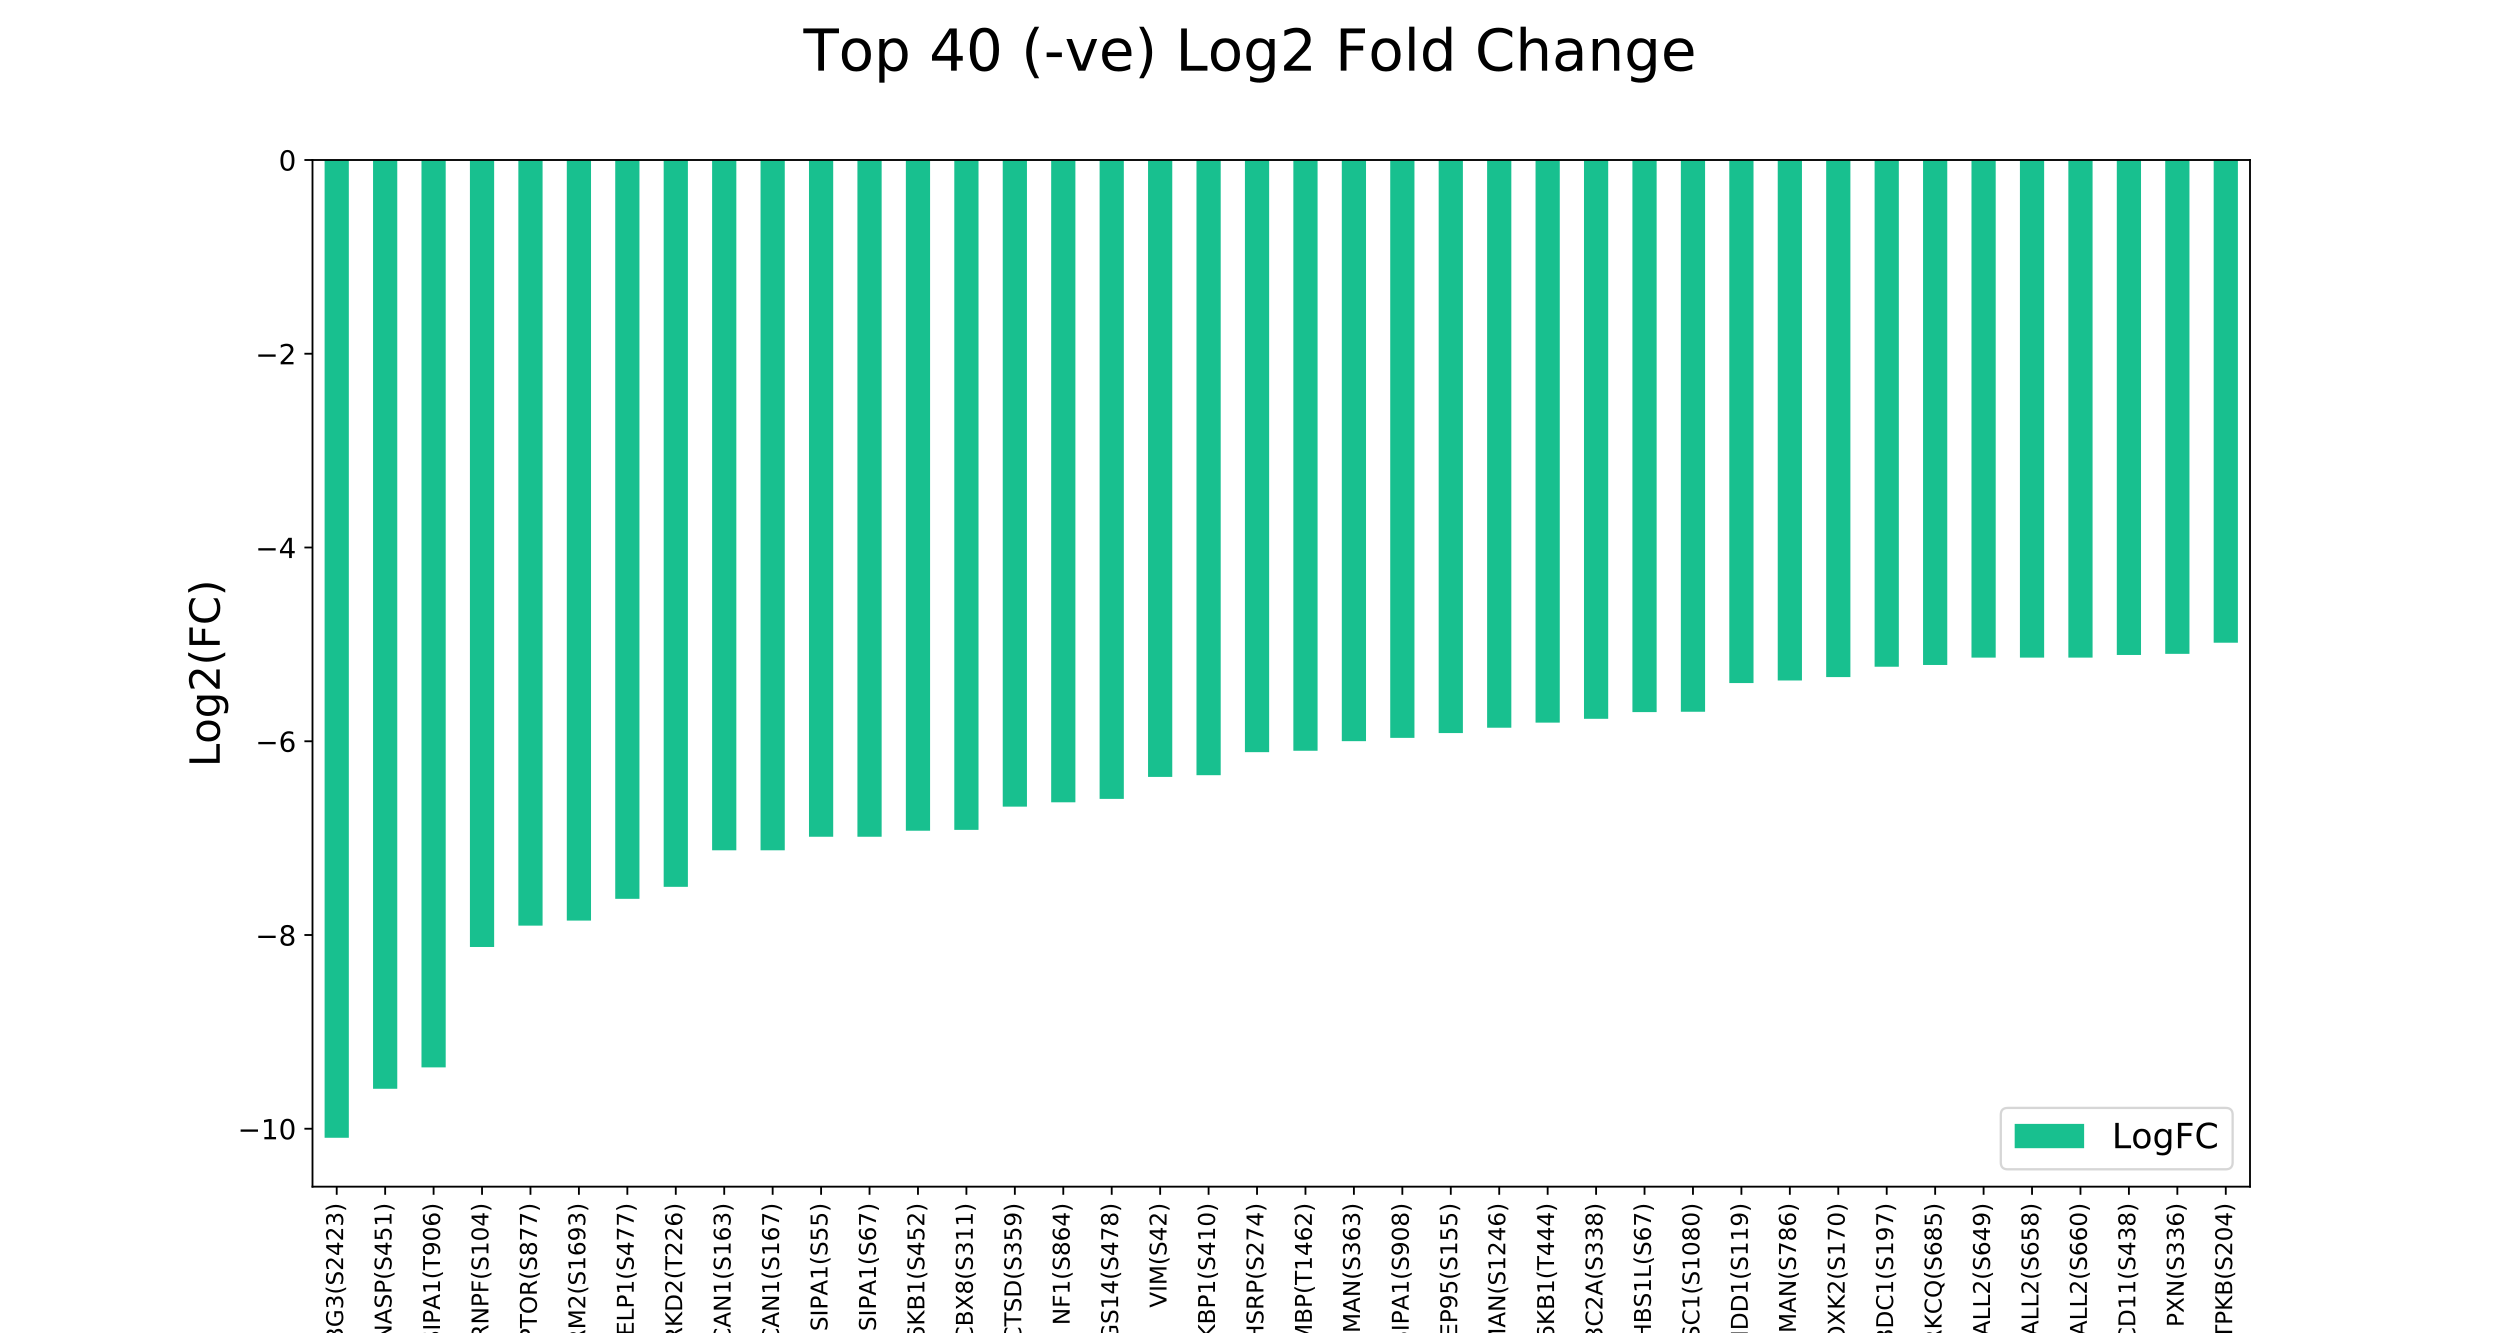 <?xml version="1.0" encoding="utf-8" standalone="no"?>
<!DOCTYPE svg PUBLIC "-//W3C//DTD SVG 1.1//EN"
  "http://www.w3.org/Graphics/SVG/1.1/DTD/svg11.dtd">
<!-- Created with matplotlib (https://matplotlib.org/) -->
<svg height="576pt" version="1.1" viewBox="0 0 1080 576" width="1080pt" xmlns="http://www.w3.org/2000/svg" xmlns:xlink="http://www.w3.org/1999/xlink">
 <defs>
  <style type="text/css">
*{stroke-linecap:butt;stroke-linejoin:round;}
  </style>
 </defs>
 <g id="figure_1">
  <g id="patch_1">
   <path d="M 0 576 
L 1080 576 
L 1080 0 
L 0 0 
z
" style="fill:#ffffff;"/>
  </g>
  <g id="axes_1">
   <g id="patch_2">
    <path d="M 135 512.64 
L 972 512.64 
L 972 69.12 
L 135 69.12 
z
" style="fill:#ffffff;"/>
   </g>
   <g id="patch_3">
    <path clip-path="url(#p15666e86c6)" d="M 140.231 69.12 
L 150.694 69.12 
L 150.694 491.52 
L 140.231 491.52 
z
" style="fill:#18c08f;"/>
   </g>
   <g id="patch_4">
    <path clip-path="url(#p15666e86c6)" d="M 161.156 69.12 
L 171.619 69.12 
L 171.619 470.351 
L 161.156 470.351 
z
" style="fill:#18c08f;"/>
   </g>
   <g id="patch_5">
    <path clip-path="url(#p15666e86c6)" d="M 182.081 69.12 
L 192.544 69.12 
L 192.544 461.11 
L 182.081 461.11 
z
" style="fill:#18c08f;"/>
   </g>
   <g id="patch_6">
    <path clip-path="url(#p15666e86c6)" d="M 203.006 69.12 
L 213.469 69.12 
L 213.469 409.098 
L 203.006 409.098 
z
" style="fill:#18c08f;"/>
   </g>
   <g id="patch_7">
    <path clip-path="url(#p15666e86c6)" d="M 223.931 69.12 
L 234.394 69.12 
L 234.394 399.874 
L 223.931 399.874 
z
" style="fill:#18c08f;"/>
   </g>
   <g id="patch_8">
    <path clip-path="url(#p15666e86c6)" d="M 244.856 69.12 
L 255.319 69.12 
L 255.319 397.693 
L 244.856 397.693 
z
" style="fill:#18c08f;"/>
   </g>
   <g id="patch_9">
    <path clip-path="url(#p15666e86c6)" d="M 265.781 69.12 
L 276.244 69.12 
L 276.244 388.296 
L 265.781 388.296 
z
" style="fill:#18c08f;"/>
   </g>
   <g id="patch_10">
    <path clip-path="url(#p15666e86c6)" d="M 286.706 69.12 
L 297.169 69.12 
L 297.169 383.111 
L 286.706 383.111 
z
" style="fill:#18c08f;"/>
   </g>
   <g id="patch_11">
    <path clip-path="url(#p15666e86c6)" d="M 307.631 69.12 
L 318.094 69.12 
L 318.094 367.329 
L 307.631 367.329 
z
" style="fill:#18c08f;"/>
   </g>
   <g id="patch_12">
    <path clip-path="url(#p15666e86c6)" d="M 328.556 69.12 
L 339.019 69.12 
L 339.019 367.329 
L 328.556 367.329 
z
" style="fill:#18c08f;"/>
   </g>
   <g id="patch_13">
    <path clip-path="url(#p15666e86c6)" d="M 349.481 69.12 
L 359.944 69.12 
L 359.944 361.478 
L 349.481 361.478 
z
" style="fill:#18c08f;"/>
   </g>
   <g id="patch_14">
    <path clip-path="url(#p15666e86c6)" d="M 370.406 69.12 
L 380.869 69.12 
L 380.869 361.478 
L 370.406 361.478 
z
" style="fill:#18c08f;"/>
   </g>
   <g id="patch_15">
    <path clip-path="url(#p15666e86c6)" d="M 391.331 69.12 
L 401.794 69.12 
L 401.794 358.873 
L 391.331 358.873 
z
" style="fill:#18c08f;"/>
   </g>
   <g id="patch_16">
    <path clip-path="url(#p15666e86c6)" d="M 412.256 69.12 
L 422.719 69.12 
L 422.719 358.505 
L 412.256 358.505 
z
" style="fill:#18c08f;"/>
   </g>
   <g id="patch_17">
    <path clip-path="url(#p15666e86c6)" d="M 433.181 69.12 
L 443.644 69.12 
L 443.644 348.469 
L 433.181 348.469 
z
" style="fill:#18c08f;"/>
   </g>
   <g id="patch_18">
    <path clip-path="url(#p15666e86c6)" d="M 454.106 69.12 
L 464.569 69.12 
L 464.569 346.591 
L 454.106 346.591 
z
" style="fill:#18c08f;"/>
   </g>
   <g id="patch_19">
    <path clip-path="url(#p15666e86c6)" d="M 475.031 69.12 
L 485.494 69.12 
L 485.494 345.12 
L 475.031 345.12 
z
" style="fill:#18c08f;"/>
   </g>
   <g id="patch_20">
    <path clip-path="url(#p15666e86c6)" d="M 495.956 69.12 
L 506.419 69.12 
L 506.419 335.627 
L 495.956 335.627 
z
" style="fill:#18c08f;"/>
   </g>
   <g id="patch_21">
    <path clip-path="url(#p15666e86c6)" d="M 516.881 69.12 
L 527.344 69.12 
L 527.344 334.883 
L 516.881 334.883 
z
" style="fill:#18c08f;"/>
   </g>
   <g id="patch_22">
    <path clip-path="url(#p15666e86c6)" d="M 537.806 69.12 
L 548.269 69.12 
L 548.269 324.934 
L 537.806 324.934 
z
" style="fill:#18c08f;"/>
   </g>
   <g id="patch_23">
    <path clip-path="url(#p15666e86c6)" d="M 558.731 69.12 
L 569.194 69.12 
L 569.194 324.325 
L 558.731 324.325 
z
" style="fill:#18c08f;"/>
   </g>
   <g id="patch_24">
    <path clip-path="url(#p15666e86c6)" d="M 579.656 69.12 
L 590.119 69.12 
L 590.119 320.181 
L 579.656 320.181 
z
" style="fill:#18c08f;"/>
   </g>
   <g id="patch_25">
    <path clip-path="url(#p15666e86c6)" d="M 600.581 69.12 
L 611.044 69.12 
L 611.044 318.761 
L 600.581 318.761 
z
" style="fill:#18c08f;"/>
   </g>
   <g id="patch_26">
    <path clip-path="url(#p15666e86c6)" d="M 621.506 69.12 
L 631.969 69.12 
L 631.969 316.687 
L 621.506 316.687 
z
" style="fill:#18c08f;"/>
   </g>
   <g id="patch_27">
    <path clip-path="url(#p15666e86c6)" d="M 642.431 69.12 
L 652.894 69.12 
L 652.894 314.377 
L 642.431 314.377 
z
" style="fill:#18c08f;"/>
   </g>
   <g id="patch_28">
    <path clip-path="url(#p15666e86c6)" d="M 663.356 69.12 
L 673.819 69.12 
L 673.819 312.175 
L 663.356 312.175 
z
" style="fill:#18c08f;"/>
   </g>
   <g id="patch_29">
    <path clip-path="url(#p15666e86c6)" d="M 684.281 69.12 
L 694.744 69.12 
L 694.744 310.523 
L 684.281 310.523 
z
" style="fill:#18c08f;"/>
   </g>
   <g id="patch_30">
    <path clip-path="url(#p15666e86c6)" d="M 705.206 69.12 
L 715.669 69.12 
L 715.669 307.626 
L 705.206 307.626 
z
" style="fill:#18c08f;"/>
   </g>
   <g id="patch_31">
    <path clip-path="url(#p15666e86c6)" d="M 726.131 69.12 
L 736.594 69.12 
L 736.594 307.477 
L 726.131 307.477 
z
" style="fill:#18c08f;"/>
   </g>
   <g id="patch_32">
    <path clip-path="url(#p15666e86c6)" d="M 747.056 69.12 
L 757.519 69.12 
L 757.519 295.085 
L 747.056 295.085 
z
" style="fill:#18c08f;"/>
   </g>
   <g id="patch_33">
    <path clip-path="url(#p15666e86c6)" d="M 767.981 69.12 
L 778.444 69.12 
L 778.444 293.97 
L 767.981 293.97 
z
" style="fill:#18c08f;"/>
   </g>
   <g id="patch_34">
    <path clip-path="url(#p15666e86c6)" d="M 788.906 69.12 
L 799.369 69.12 
L 799.369 292.497 
L 788.906 292.497 
z
" style="fill:#18c08f;"/>
   </g>
   <g id="patch_35">
    <path clip-path="url(#p15666e86c6)" d="M 809.831 69.12 
L 820.294 69.12 
L 820.294 288.03 
L 809.831 288.03 
z
" style="fill:#18c08f;"/>
   </g>
   <g id="patch_36">
    <path clip-path="url(#p15666e86c6)" d="M 830.756 69.12 
L 841.219 69.12 
L 841.219 287.27 
L 830.756 287.27 
z
" style="fill:#18c08f;"/>
   </g>
   <g id="patch_37">
    <path clip-path="url(#p15666e86c6)" d="M 851.681 69.12 
L 862.144 69.12 
L 862.144 284.089 
L 851.681 284.089 
z
" style="fill:#18c08f;"/>
   </g>
   <g id="patch_38">
    <path clip-path="url(#p15666e86c6)" d="M 872.606 69.12 
L 883.069 69.12 
L 883.069 284.089 
L 872.606 284.089 
z
" style="fill:#18c08f;"/>
   </g>
   <g id="patch_39">
    <path clip-path="url(#p15666e86c6)" d="M 893.531 69.12 
L 903.994 69.12 
L 903.994 284.089 
L 893.531 284.089 
z
" style="fill:#18c08f;"/>
   </g>
   <g id="patch_40">
    <path clip-path="url(#p15666e86c6)" d="M 914.456 69.12 
L 924.919 69.12 
L 924.919 282.945 
L 914.456 282.945 
z
" style="fill:#18c08f;"/>
   </g>
   <g id="patch_41">
    <path clip-path="url(#p15666e86c6)" d="M 935.381 69.12 
L 945.844 69.12 
L 945.844 282.462 
L 935.381 282.462 
z
" style="fill:#18c08f;"/>
   </g>
   <g id="patch_42">
    <path clip-path="url(#p15666e86c6)" d="M 956.306 69.12 
L 966.769 69.12 
L 966.769 277.653 
L 956.306 277.653 
z
" style="fill:#18c08f;"/>
   </g>
   <g id="matplotlib.axis_1">
    <g id="xtick_1">
     <g id="line2d_1">
      <defs>
       <path d="M 0 0 
L 0 3.5 
" id="m8724ccecd7" style="stroke:#000000;stroke-width:0.8;"/>
      </defs>
      <g>
       <use style="stroke:#000000;stroke-width:0.8;" x="145.463" xlink:href="#m8724ccecd7" y="512.64"/>
      </g>
     </g>
     <g id="text_1">
      <!-- CRYBG3(S2423) -->
      <defs>
       <path d="M 64.406 67.281 
L 64.406 56.891 
Q 59.422 61.531 53.781 63.812 
Q 48.141 66.109 41.797 66.109 
Q 29.297 66.109 22.656 58.469 
Q 16.016 50.828 16.016 36.375 
Q 16.016 21.969 22.656 14.328 
Q 29.297 6.688 41.797 6.688 
Q 48.141 6.688 53.781 8.984 
Q 59.422 11.281 64.406 15.922 
L 64.406 5.609 
Q 59.234 2.094 53.438 0.328 
Q 47.656 -1.422 41.219 -1.422 
Q 24.656 -1.422 15.125 8.703 
Q 5.609 18.844 5.609 36.375 
Q 5.609 53.953 15.125 64.078 
Q 24.656 74.219 41.219 74.219 
Q 47.75 74.219 53.531 72.484 
Q 59.328 70.75 64.406 67.281 
z
" id="DejaVuSans-67"/>
       <path d="M 44.391 34.188 
Q 47.562 33.109 50.562 29.594 
Q 53.562 26.078 56.594 19.922 
L 66.609 0 
L 56 0 
L 46.688 18.703 
Q 43.062 26.031 39.672 28.422 
Q 36.281 30.812 30.422 30.812 
L 19.672 30.812 
L 19.672 0 
L 9.812 0 
L 9.812 72.906 
L 32.078 72.906 
Q 44.578 72.906 50.734 67.672 
Q 56.891 62.453 56.891 51.906 
Q 56.891 45.016 53.688 40.469 
Q 50.484 35.938 44.391 34.188 
z
M 19.672 64.797 
L 19.672 38.922 
L 32.078 38.922 
Q 39.203 38.922 42.844 42.219 
Q 46.484 45.516 46.484 51.906 
Q 46.484 58.297 42.844 61.547 
Q 39.203 64.797 32.078 64.797 
z
" id="DejaVuSans-82"/>
       <path d="M -0.203 72.906 
L 10.406 72.906 
L 30.609 42.922 
L 50.688 72.906 
L 61.281 72.906 
L 35.5 34.719 
L 35.5 0 
L 25.594 0 
L 25.594 34.719 
z
" id="DejaVuSans-89"/>
       <path d="M 19.672 34.812 
L 19.672 8.109 
L 35.5 8.109 
Q 43.453 8.109 47.281 11.406 
Q 51.125 14.703 51.125 21.484 
Q 51.125 28.328 47.281 31.562 
Q 43.453 34.812 35.5 34.812 
z
M 19.672 64.797 
L 19.672 42.828 
L 34.281 42.828 
Q 41.5 42.828 45.031 45.531 
Q 48.578 48.25 48.578 53.812 
Q 48.578 59.328 45.031 62.062 
Q 41.5 64.797 34.281 64.797 
z
M 9.812 72.906 
L 35.016 72.906 
Q 46.297 72.906 52.391 68.219 
Q 58.5 63.531 58.5 54.891 
Q 58.5 48.188 55.375 44.234 
Q 52.25 40.281 46.188 39.312 
Q 53.469 37.75 57.5 32.781 
Q 61.531 27.828 61.531 20.406 
Q 61.531 10.641 54.891 5.312 
Q 48.25 0 35.984 0 
L 9.812 0 
z
" id="DejaVuSans-66"/>
       <path d="M 59.516 10.406 
L 59.516 29.984 
L 43.406 29.984 
L 43.406 38.094 
L 69.281 38.094 
L 69.281 6.781 
Q 63.578 2.734 56.688 0.656 
Q 49.812 -1.422 42 -1.422 
Q 24.906 -1.422 15.25 8.562 
Q 5.609 18.562 5.609 36.375 
Q 5.609 54.25 15.25 64.234 
Q 24.906 74.219 42 74.219 
Q 49.125 74.219 55.547 72.453 
Q 61.969 70.703 67.391 67.281 
L 67.391 56.781 
Q 61.922 61.422 55.766 63.766 
Q 49.609 66.109 42.828 66.109 
Q 29.438 66.109 22.719 58.641 
Q 16.016 51.172 16.016 36.375 
Q 16.016 21.625 22.719 14.156 
Q 29.438 6.688 42.828 6.688 
Q 48.047 6.688 52.141 7.594 
Q 56.25 8.5 59.516 10.406 
z
" id="DejaVuSans-71"/>
       <path d="M 40.578 39.312 
Q 47.656 37.797 51.625 33 
Q 55.609 28.219 55.609 21.188 
Q 55.609 10.406 48.188 4.484 
Q 40.766 -1.422 27.094 -1.422 
Q 22.516 -1.422 17.656 -0.516 
Q 12.797 0.391 7.625 2.203 
L 7.625 11.719 
Q 11.719 9.328 16.594 8.109 
Q 21.484 6.891 26.812 6.891 
Q 36.078 6.891 40.938 10.547 
Q 45.797 14.203 45.797 21.188 
Q 45.797 27.641 41.281 31.266 
Q 36.766 34.906 28.719 34.906 
L 20.219 34.906 
L 20.219 43.016 
L 29.109 43.016 
Q 36.375 43.016 40.234 45.922 
Q 44.094 48.828 44.094 54.297 
Q 44.094 59.906 40.109 62.906 
Q 36.141 65.922 28.719 65.922 
Q 24.656 65.922 20.016 65.031 
Q 15.375 64.156 9.812 62.312 
L 9.812 71.094 
Q 15.438 72.656 20.344 73.438 
Q 25.25 74.219 29.594 74.219 
Q 40.828 74.219 47.359 69.109 
Q 53.906 64.016 53.906 55.328 
Q 53.906 49.266 50.438 45.094 
Q 46.969 40.922 40.578 39.312 
z
" id="DejaVuSans-51"/>
       <path d="M 31 75.875 
Q 24.469 64.656 21.281 53.656 
Q 18.109 42.672 18.109 31.391 
Q 18.109 20.125 21.312 9.062 
Q 24.516 -2 31 -13.188 
L 23.188 -13.188 
Q 15.875 -1.703 12.234 9.375 
Q 8.594 20.453 8.594 31.391 
Q 8.594 42.281 12.203 53.312 
Q 15.828 64.359 23.188 75.875 
z
" id="DejaVuSans-40"/>
       <path d="M 53.516 70.516 
L 53.516 60.891 
Q 47.906 63.578 42.922 64.891 
Q 37.938 66.219 33.297 66.219 
Q 25.25 66.219 20.875 63.094 
Q 16.5 59.969 16.5 54.203 
Q 16.5 49.359 19.406 46.891 
Q 22.312 44.438 30.422 42.922 
L 36.375 41.703 
Q 47.406 39.594 52.656 34.297 
Q 57.906 29 57.906 20.125 
Q 57.906 9.516 50.797 4.047 
Q 43.703 -1.422 29.984 -1.422 
Q 24.812 -1.422 18.969 -0.25 
Q 13.141 0.922 6.891 3.219 
L 6.891 13.375 
Q 12.891 10.016 18.656 8.297 
Q 24.422 6.594 29.984 6.594 
Q 38.422 6.594 43.016 9.906 
Q 47.609 13.234 47.609 19.391 
Q 47.609 24.75 44.312 27.781 
Q 41.016 30.812 33.5 32.328 
L 27.484 33.5 
Q 16.453 35.688 11.516 40.375 
Q 6.594 45.062 6.594 53.422 
Q 6.594 63.094 13.406 68.656 
Q 20.219 74.219 32.172 74.219 
Q 37.312 74.219 42.625 73.281 
Q 47.953 72.359 53.516 70.516 
z
" id="DejaVuSans-83"/>
       <path d="M 19.188 8.297 
L 53.609 8.297 
L 53.609 0 
L 7.328 0 
L 7.328 8.297 
Q 12.938 14.109 22.625 23.891 
Q 32.328 33.688 34.812 36.531 
Q 39.547 41.844 41.422 45.531 
Q 43.312 49.219 43.312 52.781 
Q 43.312 58.594 39.234 62.25 
Q 35.156 65.922 28.609 65.922 
Q 23.969 65.922 18.812 64.312 
Q 13.672 62.703 7.812 59.422 
L 7.812 69.391 
Q 13.766 71.781 18.938 73 
Q 24.125 74.219 28.422 74.219 
Q 39.75 74.219 46.484 68.547 
Q 53.219 62.891 53.219 53.422 
Q 53.219 48.922 51.531 44.891 
Q 49.859 40.875 45.406 35.406 
Q 44.188 33.984 37.641 27.219 
Q 31.109 20.453 19.188 8.297 
z
" id="DejaVuSans-50"/>
       <path d="M 37.797 64.312 
L 12.891 25.391 
L 37.797 25.391 
z
M 35.203 72.906 
L 47.609 72.906 
L 47.609 25.391 
L 58.016 25.391 
L 58.016 17.188 
L 47.609 17.188 
L 47.609 0 
L 37.797 0 
L 37.797 17.188 
L 4.891 17.188 
L 4.891 26.703 
z
" id="DejaVuSans-52"/>
       <path d="M 8.016 75.875 
L 15.828 75.875 
Q 23.141 64.359 26.781 53.312 
Q 30.422 42.281 30.422 31.391 
Q 30.422 20.453 26.781 9.375 
Q 23.141 -1.703 15.828 -13.188 
L 8.016 -13.188 
Q 14.5 -2 17.703 9.062 
Q 20.906 20.125 20.906 31.391 
Q 20.906 42.672 17.703 53.656 
Q 14.5 64.656 8.016 75.875 
z
" id="DejaVuSans-41"/>
      </defs>
      <g transform="translate(148.222 600.242)rotate(-90)scale(0.1 -0.1)">
       <use xlink:href="#DejaVuSans-67"/>
       <use x="69.824" xlink:href="#DejaVuSans-82"/>
       <use x="139.213" xlink:href="#DejaVuSans-89"/>
       <use x="200.297" xlink:href="#DejaVuSans-66"/>
       <use x="268.885" xlink:href="#DejaVuSans-71"/>
       <use x="346.375" xlink:href="#DejaVuSans-51"/>
       <use x="409.998" xlink:href="#DejaVuSans-40"/>
       <use x="449.012" xlink:href="#DejaVuSans-83"/>
       <use x="512.488" xlink:href="#DejaVuSans-50"/>
       <use x="576.111" xlink:href="#DejaVuSans-52"/>
       <use x="639.734" xlink:href="#DejaVuSans-50"/>
       <use x="703.357" xlink:href="#DejaVuSans-51"/>
       <use x="766.98" xlink:href="#DejaVuSans-41"/>
      </g>
     </g>
    </g>
    <g id="xtick_2">
     <g id="line2d_2">
      <g>
       <use style="stroke:#000000;stroke-width:0.8;" x="166.387" xlink:href="#m8724ccecd7" y="512.64"/>
      </g>
     </g>
     <g id="text_2">
      <!-- NASP(S451) -->
      <defs>
       <path d="M 9.812 72.906 
L 23.094 72.906 
L 55.422 11.922 
L 55.422 72.906 
L 64.984 72.906 
L 64.984 0 
L 51.703 0 
L 19.391 60.984 
L 19.391 0 
L 9.812 0 
z
" id="DejaVuSans-78"/>
       <path d="M 34.188 63.188 
L 20.797 26.906 
L 47.609 26.906 
z
M 28.609 72.906 
L 39.797 72.906 
L 67.578 0 
L 57.328 0 
L 50.688 18.703 
L 17.828 18.703 
L 11.188 0 
L 0.781 0 
z
" id="DejaVuSans-65"/>
       <path d="M 19.672 64.797 
L 19.672 37.406 
L 32.078 37.406 
Q 38.969 37.406 42.719 40.969 
Q 46.484 44.531 46.484 51.125 
Q 46.484 57.672 42.719 61.234 
Q 38.969 64.797 32.078 64.797 
z
M 9.812 72.906 
L 32.078 72.906 
Q 44.344 72.906 50.609 67.359 
Q 56.891 61.812 56.891 51.125 
Q 56.891 40.328 50.609 34.812 
Q 44.344 29.297 32.078 29.297 
L 19.672 29.297 
L 19.672 0 
L 9.812 0 
z
" id="DejaVuSans-80"/>
       <path d="M 10.797 72.906 
L 49.516 72.906 
L 49.516 64.594 
L 19.828 64.594 
L 19.828 46.734 
Q 21.969 47.469 24.109 47.828 
Q 26.266 48.188 28.422 48.188 
Q 40.625 48.188 47.75 41.5 
Q 54.891 34.812 54.891 23.391 
Q 54.891 11.625 47.562 5.094 
Q 40.234 -1.422 26.906 -1.422 
Q 22.312 -1.422 17.547 -0.641 
Q 12.797 0.141 7.719 1.703 
L 7.719 11.625 
Q 12.109 9.234 16.797 8.062 
Q 21.484 6.891 26.703 6.891 
Q 35.156 6.891 40.078 11.328 
Q 45.016 15.766 45.016 23.391 
Q 45.016 31 40.078 35.438 
Q 35.156 39.891 26.703 39.891 
Q 22.75 39.891 18.812 39.016 
Q 14.891 38.141 10.797 36.281 
z
" id="DejaVuSans-53"/>
       <path d="M 12.406 8.297 
L 28.516 8.297 
L 28.516 63.922 
L 10.984 60.406 
L 10.984 69.391 
L 28.422 72.906 
L 38.281 72.906 
L 38.281 8.297 
L 54.391 8.297 
L 54.391 0 
L 12.406 0 
z
" id="DejaVuSans-49"/>
      </defs>
      <g transform="translate(169.147 579.579)rotate(-90)scale(0.1 -0.1)">
       <use xlink:href="#DejaVuSans-78"/>
       <use x="74.805" xlink:href="#DejaVuSans-65"/>
       <use x="143.213" xlink:href="#DejaVuSans-83"/>
       <use x="206.689" xlink:href="#DejaVuSans-80"/>
       <use x="266.992" xlink:href="#DejaVuSans-40"/>
       <use x="306.006" xlink:href="#DejaVuSans-83"/>
       <use x="369.482" xlink:href="#DejaVuSans-52"/>
       <use x="433.105" xlink:href="#DejaVuSans-53"/>
       <use x="496.729" xlink:href="#DejaVuSans-49"/>
       <use x="560.352" xlink:href="#DejaVuSans-41"/>
      </g>
     </g>
    </g>
    <g id="xtick_3">
     <g id="line2d_3">
      <g>
       <use style="stroke:#000000;stroke-width:0.8;" x="187.312" xlink:href="#m8724ccecd7" y="512.64"/>
      </g>
     </g>
     <g id="text_3">
      <!-- SIPA1(T906) -->
      <defs>
       <path d="M 9.812 72.906 
L 19.672 72.906 
L 19.672 0 
L 9.812 0 
z
" id="DejaVuSans-73"/>
       <path d="M -0.297 72.906 
L 61.375 72.906 
L 61.375 64.594 
L 35.5 64.594 
L 35.5 0 
L 25.594 0 
L 25.594 64.594 
L -0.297 64.594 
z
" id="DejaVuSans-84"/>
       <path d="M 10.984 1.516 
L 10.984 10.5 
Q 14.703 8.734 18.5 7.812 
Q 22.312 6.891 25.984 6.891 
Q 35.75 6.891 40.891 13.453 
Q 46.047 20.016 46.781 33.406 
Q 43.953 29.203 39.594 26.953 
Q 35.25 24.703 29.984 24.703 
Q 19.047 24.703 12.672 31.312 
Q 6.297 37.938 6.297 49.422 
Q 6.297 60.641 12.938 67.422 
Q 19.578 74.219 30.609 74.219 
Q 43.266 74.219 49.922 64.516 
Q 56.594 54.828 56.594 36.375 
Q 56.594 19.141 48.406 8.859 
Q 40.234 -1.422 26.422 -1.422 
Q 22.703 -1.422 18.891 -0.688 
Q 15.094 0.047 10.984 1.516 
z
M 30.609 32.422 
Q 37.25 32.422 41.125 36.953 
Q 45.016 41.5 45.016 49.422 
Q 45.016 57.281 41.125 61.844 
Q 37.25 66.406 30.609 66.406 
Q 23.969 66.406 20.094 61.844 
Q 16.219 57.281 16.219 49.422 
Q 16.219 41.5 20.094 36.953 
Q 23.969 32.422 30.609 32.422 
z
" id="DejaVuSans-57"/>
       <path d="M 31.781 66.406 
Q 24.172 66.406 20.328 58.906 
Q 16.5 51.422 16.5 36.375 
Q 16.5 21.391 20.328 13.891 
Q 24.172 6.391 31.781 6.391 
Q 39.453 6.391 43.281 13.891 
Q 47.125 21.391 47.125 36.375 
Q 47.125 51.422 43.281 58.906 
Q 39.453 66.406 31.781 66.406 
z
M 31.781 74.219 
Q 44.047 74.219 50.516 64.516 
Q 56.984 54.828 56.984 36.375 
Q 56.984 17.969 50.516 8.266 
Q 44.047 -1.422 31.781 -1.422 
Q 19.531 -1.422 13.062 8.266 
Q 6.594 17.969 6.594 36.375 
Q 6.594 54.828 13.062 64.516 
Q 19.531 74.219 31.781 74.219 
z
" id="DejaVuSans-48"/>
       <path d="M 33.016 40.375 
Q 26.375 40.375 22.484 35.828 
Q 18.609 31.297 18.609 23.391 
Q 18.609 15.531 22.484 10.953 
Q 26.375 6.391 33.016 6.391 
Q 39.656 6.391 43.531 10.953 
Q 47.406 15.531 47.406 23.391 
Q 47.406 31.297 43.531 35.828 
Q 39.656 40.375 33.016 40.375 
z
M 52.594 71.297 
L 52.594 62.312 
Q 48.875 64.062 45.094 64.984 
Q 41.312 65.922 37.594 65.922 
Q 27.828 65.922 22.672 59.328 
Q 17.531 52.734 16.797 39.406 
Q 19.672 43.656 24.016 45.922 
Q 28.375 48.188 33.594 48.188 
Q 44.578 48.188 50.953 41.516 
Q 57.328 34.859 57.328 23.391 
Q 57.328 12.156 50.688 5.359 
Q 44.047 -1.422 33.016 -1.422 
Q 20.359 -1.422 13.672 8.266 
Q 6.984 17.969 6.984 36.375 
Q 6.984 53.656 15.188 63.938 
Q 23.391 74.219 37.203 74.219 
Q 40.922 74.219 44.703 73.484 
Q 48.484 72.75 52.594 71.297 
z
" id="DejaVuSans-54"/>
      </defs>
      <g transform="translate(190.072 581.16)rotate(-90)scale(0.1 -0.1)">
       <use xlink:href="#DejaVuSans-83"/>
       <use x="63.477" xlink:href="#DejaVuSans-73"/>
       <use x="92.969" xlink:href="#DejaVuSans-80"/>
       <use x="153.178" xlink:href="#DejaVuSans-65"/>
       <use x="221.586" xlink:href="#DejaVuSans-49"/>
       <use x="285.209" xlink:href="#DejaVuSans-40"/>
       <use x="324.223" xlink:href="#DejaVuSans-84"/>
       <use x="385.307" xlink:href="#DejaVuSans-57"/>
       <use x="448.93" xlink:href="#DejaVuSans-48"/>
       <use x="512.553" xlink:href="#DejaVuSans-54"/>
       <use x="576.176" xlink:href="#DejaVuSans-41"/>
      </g>
     </g>
    </g>
    <g id="xtick_4">
     <g id="line2d_4">
      <g>
       <use style="stroke:#000000;stroke-width:0.8;" x="208.238" xlink:href="#m8724ccecd7" y="512.64"/>
      </g>
     </g>
     <g id="text_4">
      <!-- HNRNPF(S104) -->
      <defs>
       <path d="M 9.812 72.906 
L 19.672 72.906 
L 19.672 43.016 
L 55.516 43.016 
L 55.516 72.906 
L 65.375 72.906 
L 65.375 0 
L 55.516 0 
L 55.516 34.719 
L 19.672 34.719 
L 19.672 0 
L 9.812 0 
z
" id="DejaVuSans-72"/>
       <path d="M 9.812 72.906 
L 51.703 72.906 
L 51.703 64.594 
L 19.672 64.594 
L 19.672 43.109 
L 48.578 43.109 
L 48.578 34.812 
L 19.672 34.812 
L 19.672 0 
L 9.812 0 
z
" id="DejaVuSans-70"/>
      </defs>
      <g transform="translate(210.997 594.092)rotate(-90)scale(0.1 -0.1)">
       <use xlink:href="#DejaVuSans-72"/>
       <use x="75.195" xlink:href="#DejaVuSans-78"/>
       <use x="150" xlink:href="#DejaVuSans-82"/>
       <use x="219.482" xlink:href="#DejaVuSans-78"/>
       <use x="294.287" xlink:href="#DejaVuSans-80"/>
       <use x="354.59" xlink:href="#DejaVuSans-70"/>
       <use x="412.109" xlink:href="#DejaVuSans-40"/>
       <use x="451.123" xlink:href="#DejaVuSans-83"/>
       <use x="514.6" xlink:href="#DejaVuSans-49"/>
       <use x="578.223" xlink:href="#DejaVuSans-48"/>
       <use x="641.846" xlink:href="#DejaVuSans-52"/>
       <use x="705.469" xlink:href="#DejaVuSans-41"/>
      </g>
     </g>
    </g>
    <g id="xtick_5">
     <g id="line2d_5">
      <g>
       <use style="stroke:#000000;stroke-width:0.8;" x="229.162" xlink:href="#m8724ccecd7" y="512.64"/>
      </g>
     </g>
     <g id="text_5">
      <!-- RPTOR(S877) -->
      <defs>
       <path d="M 39.406 66.219 
Q 28.656 66.219 22.328 58.203 
Q 16.016 50.203 16.016 36.375 
Q 16.016 22.609 22.328 14.594 
Q 28.656 6.594 39.406 6.594 
Q 50.141 6.594 56.422 14.594 
Q 62.703 22.609 62.703 36.375 
Q 62.703 50.203 56.422 58.203 
Q 50.141 66.219 39.406 66.219 
z
M 39.406 74.219 
Q 54.734 74.219 63.906 63.938 
Q 73.094 53.656 73.094 36.375 
Q 73.094 19.141 63.906 8.859 
Q 54.734 -1.422 39.406 -1.422 
Q 24.031 -1.422 14.812 8.828 
Q 5.609 19.094 5.609 36.375 
Q 5.609 53.656 14.812 63.938 
Q 24.031 74.219 39.406 74.219 
z
" id="DejaVuSans-79"/>
       <path d="M 31.781 34.625 
Q 24.75 34.625 20.719 30.859 
Q 16.703 27.094 16.703 20.516 
Q 16.703 13.922 20.719 10.156 
Q 24.75 6.391 31.781 6.391 
Q 38.812 6.391 42.859 10.172 
Q 46.922 13.969 46.922 20.516 
Q 46.922 27.094 42.891 30.859 
Q 38.875 34.625 31.781 34.625 
z
M 21.922 38.812 
Q 15.578 40.375 12.031 44.719 
Q 8.5 49.078 8.5 55.328 
Q 8.5 64.062 14.719 69.141 
Q 20.953 74.219 31.781 74.219 
Q 42.672 74.219 48.875 69.141 
Q 55.078 64.062 55.078 55.328 
Q 55.078 49.078 51.531 44.719 
Q 48 40.375 41.703 38.812 
Q 48.828 37.156 52.797 32.312 
Q 56.781 27.484 56.781 20.516 
Q 56.781 9.906 50.312 4.234 
Q 43.844 -1.422 31.781 -1.422 
Q 19.734 -1.422 13.25 4.234 
Q 6.781 9.906 6.781 20.516 
Q 6.781 27.484 10.781 32.312 
Q 14.797 37.156 21.922 38.812 
z
M 18.312 54.391 
Q 18.312 48.734 21.844 45.562 
Q 25.391 42.391 31.781 42.391 
Q 38.141 42.391 41.719 45.562 
Q 45.312 48.734 45.312 54.391 
Q 45.312 60.062 41.719 63.234 
Q 38.141 66.406 31.781 66.406 
Q 25.391 66.406 21.844 63.234 
Q 18.312 60.062 18.312 54.391 
z
" id="DejaVuSans-56"/>
       <path d="M 8.203 72.906 
L 55.078 72.906 
L 55.078 68.703 
L 28.609 0 
L 18.312 0 
L 43.219 64.594 
L 8.203 64.594 
z
" id="DejaVuSans-55"/>
      </defs>
      <g transform="translate(231.922 586.785)rotate(-90)scale(0.1 -0.1)">
       <use xlink:href="#DejaVuSans-82"/>
       <use x="69.482" xlink:href="#DejaVuSans-80"/>
       <use x="129.785" xlink:href="#DejaVuSans-84"/>
       <use x="190.869" xlink:href="#DejaVuSans-79"/>
       <use x="269.58" xlink:href="#DejaVuSans-82"/>
       <use x="339.062" xlink:href="#DejaVuSans-40"/>
       <use x="378.076" xlink:href="#DejaVuSans-83"/>
       <use x="441.553" xlink:href="#DejaVuSans-56"/>
       <use x="505.176" xlink:href="#DejaVuSans-55"/>
       <use x="568.799" xlink:href="#DejaVuSans-55"/>
       <use x="632.422" xlink:href="#DejaVuSans-41"/>
      </g>
     </g>
    </g>
    <g id="xtick_6">
     <g id="line2d_6">
      <g>
       <use style="stroke:#000000;stroke-width:0.8;" x="250.088" xlink:href="#m8724ccecd7" y="512.64"/>
      </g>
     </g>
     <g id="text_6">
      <!-- SRRM2(S1693) -->
      <defs>
       <path d="M 9.812 72.906 
L 24.516 72.906 
L 43.109 23.297 
L 61.812 72.906 
L 76.516 72.906 
L 76.516 0 
L 66.891 0 
L 66.891 64.016 
L 48.094 14.016 
L 38.188 14.016 
L 19.391 64.016 
L 19.391 0 
L 9.812 0 
z
" id="DejaVuSans-77"/>
      </defs>
      <g transform="translate(252.847 594.477)rotate(-90)scale(0.1 -0.1)">
       <use xlink:href="#DejaVuSans-83"/>
       <use x="63.477" xlink:href="#DejaVuSans-82"/>
       <use x="132.959" xlink:href="#DejaVuSans-82"/>
       <use x="202.441" xlink:href="#DejaVuSans-77"/>
       <use x="288.721" xlink:href="#DejaVuSans-50"/>
       <use x="352.344" xlink:href="#DejaVuSans-40"/>
       <use x="391.357" xlink:href="#DejaVuSans-83"/>
       <use x="454.834" xlink:href="#DejaVuSans-49"/>
       <use x="518.457" xlink:href="#DejaVuSans-54"/>
       <use x="582.08" xlink:href="#DejaVuSans-57"/>
       <use x="645.703" xlink:href="#DejaVuSans-51"/>
       <use x="709.326" xlink:href="#DejaVuSans-41"/>
      </g>
     </g>
    </g>
    <g id="xtick_7">
     <g id="line2d_7">
      <g>
       <use style="stroke:#000000;stroke-width:0.8;" x="271.012" xlink:href="#m8724ccecd7" y="512.64"/>
      </g>
     </g>
     <g id="text_7">
      <!-- PELP1(S477) -->
      <defs>
       <path d="M 9.812 72.906 
L 55.906 72.906 
L 55.906 64.594 
L 19.672 64.594 
L 19.672 43.016 
L 54.391 43.016 
L 54.391 34.719 
L 19.672 34.719 
L 19.672 8.297 
L 56.781 8.297 
L 56.781 0 
L 9.812 0 
z
" id="DejaVuSans-69"/>
       <path d="M 9.812 72.906 
L 19.672 72.906 
L 19.672 8.297 
L 55.172 8.297 
L 55.172 0 
L 9.812 0 
z
" id="DejaVuSans-76"/>
      </defs>
      <g transform="translate(273.772 583.192)rotate(-90)scale(0.1 -0.1)">
       <use xlink:href="#DejaVuSans-80"/>
       <use x="60.303" xlink:href="#DejaVuSans-69"/>
       <use x="123.486" xlink:href="#DejaVuSans-76"/>
       <use x="179.199" xlink:href="#DejaVuSans-80"/>
       <use x="239.502" xlink:href="#DejaVuSans-49"/>
       <use x="303.125" xlink:href="#DejaVuSans-40"/>
       <use x="342.139" xlink:href="#DejaVuSans-83"/>
       <use x="405.615" xlink:href="#DejaVuSans-52"/>
       <use x="469.238" xlink:href="#DejaVuSans-55"/>
       <use x="532.861" xlink:href="#DejaVuSans-55"/>
       <use x="596.484" xlink:href="#DejaVuSans-41"/>
      </g>
     </g>
    </g>
    <g id="xtick_8">
     <g id="line2d_8">
      <g>
       <use style="stroke:#000000;stroke-width:0.8;" x="291.938" xlink:href="#m8724ccecd7" y="512.64"/>
      </g>
     </g>
     <g id="text_8">
      <!-- PRKD2(T226) -->
      <defs>
       <path d="M 9.812 72.906 
L 19.672 72.906 
L 19.672 42.094 
L 52.391 72.906 
L 65.094 72.906 
L 28.906 38.922 
L 67.672 0 
L 54.688 0 
L 19.672 35.109 
L 19.672 0 
L 9.812 0 
z
" id="DejaVuSans-75"/>
       <path d="M 19.672 64.797 
L 19.672 8.109 
L 31.594 8.109 
Q 46.688 8.109 53.688 14.938 
Q 60.688 21.781 60.688 36.531 
Q 60.688 51.172 53.688 57.984 
Q 46.688 64.797 31.594 64.797 
z
M 9.812 72.906 
L 30.078 72.906 
Q 51.266 72.906 61.172 64.094 
Q 71.094 55.281 71.094 36.531 
Q 71.094 17.672 61.125 8.828 
Q 51.172 0 30.078 0 
L 9.812 0 
z
" id="DejaVuSans-68"/>
      </defs>
      <g transform="translate(294.697 586.237)rotate(-90)scale(0.1 -0.1)">
       <use xlink:href="#DejaVuSans-80"/>
       <use x="60.303" xlink:href="#DejaVuSans-82"/>
       <use x="129.785" xlink:href="#DejaVuSans-75"/>
       <use x="195.361" xlink:href="#DejaVuSans-68"/>
       <use x="272.363" xlink:href="#DejaVuSans-50"/>
       <use x="335.986" xlink:href="#DejaVuSans-40"/>
       <use x="375" xlink:href="#DejaVuSans-84"/>
       <use x="436.084" xlink:href="#DejaVuSans-50"/>
       <use x="499.707" xlink:href="#DejaVuSans-50"/>
       <use x="563.33" xlink:href="#DejaVuSans-54"/>
       <use x="626.953" xlink:href="#DejaVuSans-41"/>
      </g>
     </g>
    </g>
    <g id="xtick_9">
     <g id="line2d_9">
      <g>
       <use style="stroke:#000000;stroke-width:0.8;" x="312.863" xlink:href="#m8724ccecd7" y="512.64"/>
      </g>
     </g>
     <g id="text_9">
      <!-- RCAN1(S163) -->
      <g transform="translate(315.622 587.487)rotate(-90)scale(0.1 -0.1)">
       <use xlink:href="#DejaVuSans-82"/>
       <use x="69.404" xlink:href="#DejaVuSans-67"/>
       <use x="139.229" xlink:href="#DejaVuSans-65"/>
       <use x="207.637" xlink:href="#DejaVuSans-78"/>
       <use x="282.441" xlink:href="#DejaVuSans-49"/>
       <use x="346.064" xlink:href="#DejaVuSans-40"/>
       <use x="385.078" xlink:href="#DejaVuSans-83"/>
       <use x="448.555" xlink:href="#DejaVuSans-49"/>
       <use x="512.178" xlink:href="#DejaVuSans-54"/>
       <use x="575.801" xlink:href="#DejaVuSans-51"/>
       <use x="639.424" xlink:href="#DejaVuSans-41"/>
      </g>
     </g>
    </g>
    <g id="xtick_10">
     <g id="line2d_10">
      <g>
       <use style="stroke:#000000;stroke-width:0.8;" x="333.788" xlink:href="#m8724ccecd7" y="512.64"/>
      </g>
     </g>
     <g id="text_10">
      <!-- RCAN1(S167) -->
      <g transform="translate(336.547 587.487)rotate(-90)scale(0.1 -0.1)">
       <use xlink:href="#DejaVuSans-82"/>
       <use x="69.404" xlink:href="#DejaVuSans-67"/>
       <use x="139.229" xlink:href="#DejaVuSans-65"/>
       <use x="207.637" xlink:href="#DejaVuSans-78"/>
       <use x="282.441" xlink:href="#DejaVuSans-49"/>
       <use x="346.064" xlink:href="#DejaVuSans-40"/>
       <use x="385.078" xlink:href="#DejaVuSans-83"/>
       <use x="448.555" xlink:href="#DejaVuSans-49"/>
       <use x="512.178" xlink:href="#DejaVuSans-54"/>
       <use x="575.801" xlink:href="#DejaVuSans-55"/>
       <use x="639.424" xlink:href="#DejaVuSans-41"/>
      </g>
     </g>
    </g>
    <g id="xtick_11">
     <g id="line2d_11">
      <g>
       <use style="stroke:#000000;stroke-width:0.8;" x="354.712" xlink:href="#m8724ccecd7" y="512.64"/>
      </g>
     </g>
     <g id="text_11">
      <!-- SIPA1(S55) -->
      <g transform="translate(357.472 575.038)rotate(-90)scale(0.1 -0.1)">
       <use xlink:href="#DejaVuSans-83"/>
       <use x="63.477" xlink:href="#DejaVuSans-73"/>
       <use x="92.969" xlink:href="#DejaVuSans-80"/>
       <use x="153.178" xlink:href="#DejaVuSans-65"/>
       <use x="221.586" xlink:href="#DejaVuSans-49"/>
       <use x="285.209" xlink:href="#DejaVuSans-40"/>
       <use x="324.223" xlink:href="#DejaVuSans-83"/>
       <use x="387.699" xlink:href="#DejaVuSans-53"/>
       <use x="451.322" xlink:href="#DejaVuSans-53"/>
       <use x="514.945" xlink:href="#DejaVuSans-41"/>
      </g>
     </g>
    </g>
    <g id="xtick_12">
     <g id="line2d_12">
      <g>
       <use style="stroke:#000000;stroke-width:0.8;" x="375.637" xlink:href="#m8724ccecd7" y="512.64"/>
      </g>
     </g>
     <g id="text_12">
      <!-- SIPA1(S67) -->
      <g transform="translate(378.397 575.038)rotate(-90)scale(0.1 -0.1)">
       <use xlink:href="#DejaVuSans-83"/>
       <use x="63.477" xlink:href="#DejaVuSans-73"/>
       <use x="92.969" xlink:href="#DejaVuSans-80"/>
       <use x="153.178" xlink:href="#DejaVuSans-65"/>
       <use x="221.586" xlink:href="#DejaVuSans-49"/>
       <use x="285.209" xlink:href="#DejaVuSans-40"/>
       <use x="324.223" xlink:href="#DejaVuSans-83"/>
       <use x="387.699" xlink:href="#DejaVuSans-54"/>
       <use x="451.322" xlink:href="#DejaVuSans-55"/>
       <use x="514.945" xlink:href="#DejaVuSans-41"/>
      </g>
     </g>
    </g>
    <g id="xtick_13">
     <g id="line2d_13">
      <g>
       <use style="stroke:#000000;stroke-width:0.8;" x="396.562" xlink:href="#m8724ccecd7" y="512.64"/>
      </g>
     </g>
     <g id="text_13">
      <!-- RPS6KB1(S452) -->
      <g transform="translate(399.322 598.349)rotate(-90)scale(0.1 -0.1)">
       <use xlink:href="#DejaVuSans-82"/>
       <use x="69.482" xlink:href="#DejaVuSans-80"/>
       <use x="129.785" xlink:href="#DejaVuSans-83"/>
       <use x="193.262" xlink:href="#DejaVuSans-54"/>
       <use x="256.885" xlink:href="#DejaVuSans-75"/>
       <use x="322.461" xlink:href="#DejaVuSans-66"/>
       <use x="391.064" xlink:href="#DejaVuSans-49"/>
       <use x="454.688" xlink:href="#DejaVuSans-40"/>
       <use x="493.701" xlink:href="#DejaVuSans-83"/>
       <use x="557.178" xlink:href="#DejaVuSans-52"/>
       <use x="620.801" xlink:href="#DejaVuSans-53"/>
       <use x="684.424" xlink:href="#DejaVuSans-50"/>
       <use x="748.047" xlink:href="#DejaVuSans-41"/>
      </g>
     </g>
    </g>
    <g id="xtick_14">
     <g id="line2d_14">
      <g>
       <use style="stroke:#000000;stroke-width:0.8;" x="417.488" xlink:href="#m8724ccecd7" y="512.64"/>
      </g>
     </g>
     <g id="text_14">
      <!-- CBX8(S311) -->
      <defs>
       <path d="M 6.297 72.906 
L 16.891 72.906 
L 35.016 45.797 
L 53.219 72.906 
L 63.812 72.906 
L 40.375 37.891 
L 65.375 0 
L 54.781 0 
L 34.281 31 
L 13.625 0 
L 2.984 0 
L 29 38.922 
z
" id="DejaVuSans-88"/>
      </defs>
      <g transform="translate(420.247 579.935)rotate(-90)scale(0.1 -0.1)">
       <use xlink:href="#DejaVuSans-67"/>
       <use x="69.824" xlink:href="#DejaVuSans-66"/>
       <use x="138.428" xlink:href="#DejaVuSans-88"/>
       <use x="206.934" xlink:href="#DejaVuSans-56"/>
       <use x="270.557" xlink:href="#DejaVuSans-40"/>
       <use x="309.57" xlink:href="#DejaVuSans-83"/>
       <use x="373.047" xlink:href="#DejaVuSans-51"/>
       <use x="436.67" xlink:href="#DejaVuSans-49"/>
       <use x="500.293" xlink:href="#DejaVuSans-49"/>
       <use x="563.916" xlink:href="#DejaVuSans-41"/>
      </g>
     </g>
    </g>
    <g id="xtick_15">
     <g id="line2d_15">
      <g>
       <use style="stroke:#000000;stroke-width:0.8;" x="438.413" xlink:href="#m8724ccecd7" y="512.64"/>
      </g>
     </g>
     <g id="text_15">
      <!-- CTSD(S359) -->
      <g transform="translate(441.172 580.018)rotate(-90)scale(0.1 -0.1)">
       <use xlink:href="#DejaVuSans-67"/>
       <use x="69.824" xlink:href="#DejaVuSans-84"/>
       <use x="130.908" xlink:href="#DejaVuSans-83"/>
       <use x="194.385" xlink:href="#DejaVuSans-68"/>
       <use x="271.387" xlink:href="#DejaVuSans-40"/>
       <use x="310.4" xlink:href="#DejaVuSans-83"/>
       <use x="373.877" xlink:href="#DejaVuSans-51"/>
       <use x="437.5" xlink:href="#DejaVuSans-53"/>
       <use x="501.123" xlink:href="#DejaVuSans-57"/>
       <use x="564.746" xlink:href="#DejaVuSans-41"/>
      </g>
     </g>
    </g>
    <g id="xtick_16">
     <g id="line2d_16">
      <g>
       <use style="stroke:#000000;stroke-width:0.8;" x="459.337" xlink:href="#m8724ccecd7" y="512.64"/>
      </g>
     </g>
     <g id="text_16">
      <!-- NF1(S864) -->
      <g transform="translate(462.097 572.474)rotate(-90)scale(0.1 -0.1)">
       <use xlink:href="#DejaVuSans-78"/>
       <use x="74.805" xlink:href="#DejaVuSans-70"/>
       <use x="132.324" xlink:href="#DejaVuSans-49"/>
       <use x="195.947" xlink:href="#DejaVuSans-40"/>
       <use x="234.961" xlink:href="#DejaVuSans-83"/>
       <use x="298.438" xlink:href="#DejaVuSans-56"/>
       <use x="362.061" xlink:href="#DejaVuSans-54"/>
       <use x="425.684" xlink:href="#DejaVuSans-52"/>
       <use x="489.307" xlink:href="#DejaVuSans-41"/>
      </g>
     </g>
    </g>
    <g id="xtick_17">
     <g id="line2d_17">
      <g>
       <use style="stroke:#000000;stroke-width:0.8;" x="480.262" xlink:href="#m8724ccecd7" y="512.64"/>
      </g>
     </g>
     <g id="text_17">
      <!-- RGS14(S478) -->
      <g transform="translate(483.022 586.649)rotate(-90)scale(0.1 -0.1)">
       <use xlink:href="#DejaVuSans-82"/>
       <use x="69.482" xlink:href="#DejaVuSans-71"/>
       <use x="146.973" xlink:href="#DejaVuSans-83"/>
       <use x="210.449" xlink:href="#DejaVuSans-49"/>
       <use x="274.072" xlink:href="#DejaVuSans-52"/>
       <use x="337.695" xlink:href="#DejaVuSans-40"/>
       <use x="376.709" xlink:href="#DejaVuSans-83"/>
       <use x="440.186" xlink:href="#DejaVuSans-52"/>
       <use x="503.809" xlink:href="#DejaVuSans-55"/>
       <use x="567.432" xlink:href="#DejaVuSans-56"/>
       <use x="631.055" xlink:href="#DejaVuSans-41"/>
      </g>
     </g>
    </g>
    <g id="xtick_18">
     <g id="line2d_18">
      <g>
       <use style="stroke:#000000;stroke-width:0.8;" x="501.188" xlink:href="#m8724ccecd7" y="512.64"/>
      </g>
     </g>
     <g id="text_18">
      <!-- VIM(S42) -->
      <defs>
       <path d="M 28.609 0 
L 0.781 72.906 
L 11.078 72.906 
L 34.188 11.531 
L 57.328 72.906 
L 67.578 72.906 
L 39.797 0 
z
" id="DejaVuSans-86"/>
      </defs>
      <g transform="translate(503.947 564.935)rotate(-90)scale(0.1 -0.1)">
       <use xlink:href="#DejaVuSans-86"/>
       <use x="68.408" xlink:href="#DejaVuSans-73"/>
       <use x="97.9" xlink:href="#DejaVuSans-77"/>
       <use x="184.18" xlink:href="#DejaVuSans-40"/>
       <use x="223.193" xlink:href="#DejaVuSans-83"/>
       <use x="286.67" xlink:href="#DejaVuSans-52"/>
       <use x="350.293" xlink:href="#DejaVuSans-50"/>
       <use x="413.916" xlink:href="#DejaVuSans-41"/>
      </g>
     </g>
    </g>
    <g id="xtick_19">
     <g id="line2d_19">
      <g>
       <use style="stroke:#000000;stroke-width:0.8;" x="522.112" xlink:href="#m8724ccecd7" y="512.64"/>
      </g>
     </g>
     <g id="text_19">
      <!-- SH3KBP1(S410) -->
      <g transform="translate(524.872 598.921)rotate(-90)scale(0.1 -0.1)">
       <use xlink:href="#DejaVuSans-83"/>
       <use x="63.477" xlink:href="#DejaVuSans-72"/>
       <use x="138.672" xlink:href="#DejaVuSans-51"/>
       <use x="202.295" xlink:href="#DejaVuSans-75"/>
       <use x="267.871" xlink:href="#DejaVuSans-66"/>
       <use x="336.475" xlink:href="#DejaVuSans-80"/>
       <use x="396.777" xlink:href="#DejaVuSans-49"/>
       <use x="460.4" xlink:href="#DejaVuSans-40"/>
       <use x="499.414" xlink:href="#DejaVuSans-83"/>
       <use x="562.891" xlink:href="#DejaVuSans-52"/>
       <use x="626.514" xlink:href="#DejaVuSans-49"/>
       <use x="690.137" xlink:href="#DejaVuSans-48"/>
       <use x="753.76" xlink:href="#DejaVuSans-41"/>
      </g>
     </g>
    </g>
    <g id="xtick_20">
     <g id="line2d_20">
      <g>
       <use style="stroke:#000000;stroke-width:0.8;" x="543.038" xlink:href="#m8724ccecd7" y="512.64"/>
      </g>
     </g>
     <g id="text_20">
      <!-- KHSRP(S274) -->
      <g transform="translate(545.797 586.284)rotate(-90)scale(0.1 -0.1)">
       <use xlink:href="#DejaVuSans-75"/>
       <use x="65.576" xlink:href="#DejaVuSans-72"/>
       <use x="140.771" xlink:href="#DejaVuSans-83"/>
       <use x="204.248" xlink:href="#DejaVuSans-82"/>
       <use x="273.73" xlink:href="#DejaVuSans-80"/>
       <use x="334.033" xlink:href="#DejaVuSans-40"/>
       <use x="373.047" xlink:href="#DejaVuSans-83"/>
       <use x="436.523" xlink:href="#DejaVuSans-50"/>
       <use x="500.146" xlink:href="#DejaVuSans-55"/>
       <use x="563.77" xlink:href="#DejaVuSans-52"/>
       <use x="627.393" xlink:href="#DejaVuSans-41"/>
      </g>
     </g>
    </g>
    <g id="xtick_21">
     <g id="line2d_21">
      <g>
       <use style="stroke:#000000;stroke-width:0.8;" x="563.962" xlink:href="#m8724ccecd7" y="512.64"/>
      </g>
     </g>
     <g id="text_21">
      <!-- DNMBP(T1462) -->
      <g transform="translate(566.722 595.701)rotate(-90)scale(0.1 -0.1)">
       <use xlink:href="#DejaVuSans-68"/>
       <use x="77.002" xlink:href="#DejaVuSans-78"/>
       <use x="151.807" xlink:href="#DejaVuSans-77"/>
       <use x="238.086" xlink:href="#DejaVuSans-66"/>
       <use x="306.689" xlink:href="#DejaVuSans-80"/>
       <use x="366.992" xlink:href="#DejaVuSans-40"/>
       <use x="406.006" xlink:href="#DejaVuSans-84"/>
       <use x="467.09" xlink:href="#DejaVuSans-49"/>
       <use x="530.713" xlink:href="#DejaVuSans-52"/>
       <use x="594.336" xlink:href="#DejaVuSans-54"/>
       <use x="657.959" xlink:href="#DejaVuSans-50"/>
       <use x="721.582" xlink:href="#DejaVuSans-41"/>
      </g>
     </g>
    </g>
    <g id="xtick_22">
     <g id="line2d_22">
      <g>
       <use style="stroke:#000000;stroke-width:0.8;" x="584.888" xlink:href="#m8724ccecd7" y="512.64"/>
      </g>
     </g>
     <g id="text_22">
      <!-- LPPR3_HUMAN(S363) -->
      <defs>
       <path d="M 50.984 -16.609 
L 50.984 -23.578 
L -0.984 -23.578 
L -0.984 -16.609 
z
" id="DejaVuSans-95"/>
       <path d="M 8.688 72.906 
L 18.609 72.906 
L 18.609 28.609 
Q 18.609 16.891 22.844 11.734 
Q 27.094 6.594 36.625 6.594 
Q 46.094 6.594 50.344 11.734 
Q 54.594 16.891 54.594 28.609 
L 54.594 72.906 
L 64.5 72.906 
L 64.5 27.391 
Q 64.5 13.141 57.438 5.859 
Q 50.391 -1.422 36.625 -1.422 
Q 22.797 -1.422 15.734 5.859 
Q 8.688 13.141 8.688 27.391 
z
" id="DejaVuSans-85"/>
      </defs>
      <g transform="translate(587.502 626.61)rotate(-90)scale(0.1 -0.1)">
       <use xlink:href="#DejaVuSans-76"/>
       <use x="55.713" xlink:href="#DejaVuSans-80"/>
       <use x="116.016" xlink:href="#DejaVuSans-80"/>
       <use x="176.318" xlink:href="#DejaVuSans-82"/>
       <use x="245.801" xlink:href="#DejaVuSans-51"/>
       <use x="309.424" xlink:href="#DejaVuSans-95"/>
       <use x="359.424" xlink:href="#DejaVuSans-72"/>
       <use x="434.619" xlink:href="#DejaVuSans-85"/>
       <use x="507.812" xlink:href="#DejaVuSans-77"/>
       <use x="594.092" xlink:href="#DejaVuSans-65"/>
       <use x="662.5" xlink:href="#DejaVuSans-78"/>
       <use x="737.305" xlink:href="#DejaVuSans-40"/>
       <use x="776.318" xlink:href="#DejaVuSans-83"/>
       <use x="839.795" xlink:href="#DejaVuSans-51"/>
       <use x="903.418" xlink:href="#DejaVuSans-54"/>
       <use x="967.041" xlink:href="#DejaVuSans-51"/>
       <use x="1030.664" xlink:href="#DejaVuSans-41"/>
      </g>
     </g>
    </g>
    <g id="xtick_23">
     <g id="line2d_23">
      <g>
       <use style="stroke:#000000;stroke-width:0.8;" x="605.812" xlink:href="#m8724ccecd7" y="512.64"/>
      </g>
     </g>
     <g id="text_23">
      <!-- SIPA1(S908) -->
      <g transform="translate(608.572 581.401)rotate(-90)scale(0.1 -0.1)">
       <use xlink:href="#DejaVuSans-83"/>
       <use x="63.477" xlink:href="#DejaVuSans-73"/>
       <use x="92.969" xlink:href="#DejaVuSans-80"/>
       <use x="153.178" xlink:href="#DejaVuSans-65"/>
       <use x="221.586" xlink:href="#DejaVuSans-49"/>
       <use x="285.209" xlink:href="#DejaVuSans-40"/>
       <use x="324.223" xlink:href="#DejaVuSans-83"/>
       <use x="387.699" xlink:href="#DejaVuSans-57"/>
       <use x="451.322" xlink:href="#DejaVuSans-48"/>
       <use x="514.945" xlink:href="#DejaVuSans-56"/>
       <use x="578.568" xlink:href="#DejaVuSans-41"/>
      </g>
     </g>
    </g>
    <g id="xtick_24">
     <g id="line2d_24">
      <g>
       <use style="stroke:#000000;stroke-width:0.8;" x="626.737" xlink:href="#m8724ccecd7" y="512.64"/>
      </g>
     </g>
     <g id="text_24">
      <!-- CEP95(S155) -->
      <g transform="translate(629.497 584.935)rotate(-90)scale(0.1 -0.1)">
       <use xlink:href="#DejaVuSans-67"/>
       <use x="69.824" xlink:href="#DejaVuSans-69"/>
       <use x="133.008" xlink:href="#DejaVuSans-80"/>
       <use x="193.311" xlink:href="#DejaVuSans-57"/>
       <use x="256.934" xlink:href="#DejaVuSans-53"/>
       <use x="320.557" xlink:href="#DejaVuSans-40"/>
       <use x="359.57" xlink:href="#DejaVuSans-83"/>
       <use x="423.047" xlink:href="#DejaVuSans-49"/>
       <use x="486.67" xlink:href="#DejaVuSans-53"/>
       <use x="550.293" xlink:href="#DejaVuSans-53"/>
       <use x="613.916" xlink:href="#DejaVuSans-41"/>
      </g>
     </g>
    </g>
    <g id="xtick_25">
     <g id="line2d_25">
      <g>
       <use style="stroke:#000000;stroke-width:0.8;" x="647.663" xlink:href="#m8724ccecd7" y="512.64"/>
      </g>
     </g>
     <g id="text_25">
      <!-- LR16C_HUMAN(S1246) -->
      <g transform="translate(650.277 634.259)rotate(-90)scale(0.1 -0.1)">
       <use xlink:href="#DejaVuSans-76"/>
       <use x="55.713" xlink:href="#DejaVuSans-82"/>
       <use x="125.195" xlink:href="#DejaVuSans-49"/>
       <use x="188.818" xlink:href="#DejaVuSans-54"/>
       <use x="252.441" xlink:href="#DejaVuSans-67"/>
       <use x="322.266" xlink:href="#DejaVuSans-95"/>
       <use x="372.266" xlink:href="#DejaVuSans-72"/>
       <use x="447.461" xlink:href="#DejaVuSans-85"/>
       <use x="520.654" xlink:href="#DejaVuSans-77"/>
       <use x="606.934" xlink:href="#DejaVuSans-65"/>
       <use x="675.342" xlink:href="#DejaVuSans-78"/>
       <use x="750.146" xlink:href="#DejaVuSans-40"/>
       <use x="789.16" xlink:href="#DejaVuSans-83"/>
       <use x="852.637" xlink:href="#DejaVuSans-49"/>
       <use x="916.26" xlink:href="#DejaVuSans-50"/>
       <use x="979.883" xlink:href="#DejaVuSans-52"/>
       <use x="1043.506" xlink:href="#DejaVuSans-54"/>
       <use x="1107.129" xlink:href="#DejaVuSans-41"/>
      </g>
     </g>
    </g>
    <g id="xtick_26">
     <g id="line2d_26">
      <g>
       <use style="stroke:#000000;stroke-width:0.8;" x="668.587" xlink:href="#m8724ccecd7" y="512.64"/>
      </g>
     </g>
     <g id="text_26">
      <!-- RPS6KB1(T444) -->
      <g transform="translate(671.347 598.109)rotate(-90)scale(0.1 -0.1)">
       <use xlink:href="#DejaVuSans-82"/>
       <use x="69.482" xlink:href="#DejaVuSans-80"/>
       <use x="129.785" xlink:href="#DejaVuSans-83"/>
       <use x="193.262" xlink:href="#DejaVuSans-54"/>
       <use x="256.885" xlink:href="#DejaVuSans-75"/>
       <use x="322.461" xlink:href="#DejaVuSans-66"/>
       <use x="391.064" xlink:href="#DejaVuSans-49"/>
       <use x="454.688" xlink:href="#DejaVuSans-40"/>
       <use x="493.701" xlink:href="#DejaVuSans-84"/>
       <use x="554.785" xlink:href="#DejaVuSans-52"/>
       <use x="618.408" xlink:href="#DejaVuSans-52"/>
       <use x="682.031" xlink:href="#DejaVuSans-52"/>
       <use x="745.654" xlink:href="#DejaVuSans-41"/>
      </g>
     </g>
    </g>
    <g id="xtick_27">
     <g id="line2d_27">
      <g>
       <use style="stroke:#000000;stroke-width:0.8;" x="689.513" xlink:href="#m8724ccecd7" y="512.64"/>
      </g>
     </g>
     <g id="text_27">
      <!-- PIK3C2A(S338) -->
      <g transform="translate(692.272 594.965)rotate(-90)scale(0.1 -0.1)">
       <use xlink:href="#DejaVuSans-80"/>
       <use x="60.303" xlink:href="#DejaVuSans-73"/>
       <use x="89.795" xlink:href="#DejaVuSans-75"/>
       <use x="155.371" xlink:href="#DejaVuSans-51"/>
       <use x="218.994" xlink:href="#DejaVuSans-67"/>
       <use x="288.818" xlink:href="#DejaVuSans-50"/>
       <use x="352.441" xlink:href="#DejaVuSans-65"/>
       <use x="420.85" xlink:href="#DejaVuSans-40"/>
       <use x="459.863" xlink:href="#DejaVuSans-83"/>
       <use x="523.34" xlink:href="#DejaVuSans-51"/>
       <use x="586.963" xlink:href="#DejaVuSans-51"/>
       <use x="650.586" xlink:href="#DejaVuSans-56"/>
       <use x="714.209" xlink:href="#DejaVuSans-41"/>
      </g>
     </g>
    </g>
    <g id="xtick_28">
     <g id="line2d_28">
      <g>
       <use style="stroke:#000000;stroke-width:0.8;" x="710.438" xlink:href="#m8724ccecd7" y="512.64"/>
      </g>
     </g>
     <g id="text_28">
      <!-- HBS1L(S67) -->
      <g transform="translate(713.197 579.179)rotate(-90)scale(0.1 -0.1)">
       <use xlink:href="#DejaVuSans-72"/>
       <use x="75.195" xlink:href="#DejaVuSans-66"/>
       <use x="143.783" xlink:href="#DejaVuSans-83"/>
       <use x="207.26" xlink:href="#DejaVuSans-49"/>
       <use x="270.883" xlink:href="#DejaVuSans-76"/>
       <use x="326.596" xlink:href="#DejaVuSans-40"/>
       <use x="365.609" xlink:href="#DejaVuSans-83"/>
       <use x="429.086" xlink:href="#DejaVuSans-54"/>
       <use x="492.709" xlink:href="#DejaVuSans-55"/>
       <use x="556.332" xlink:href="#DejaVuSans-41"/>
      </g>
     </g>
    </g>
    <g id="xtick_29">
     <g id="line2d_29">
      <g>
       <use style="stroke:#000000;stroke-width:0.8;" x="731.362" xlink:href="#m8724ccecd7" y="512.64"/>
      </g>
     </g>
     <g id="text_29">
      <!-- TSC1(S1080) -->
      <g transform="translate(734.122 585.043)rotate(-90)scale(0.1 -0.1)">
       <use xlink:href="#DejaVuSans-84"/>
       <use x="61.084" xlink:href="#DejaVuSans-83"/>
       <use x="124.561" xlink:href="#DejaVuSans-67"/>
       <use x="194.385" xlink:href="#DejaVuSans-49"/>
       <use x="258.008" xlink:href="#DejaVuSans-40"/>
       <use x="297.021" xlink:href="#DejaVuSans-83"/>
       <use x="360.498" xlink:href="#DejaVuSans-49"/>
       <use x="424.121" xlink:href="#DejaVuSans-48"/>
       <use x="487.744" xlink:href="#DejaVuSans-56"/>
       <use x="551.367" xlink:href="#DejaVuSans-48"/>
       <use x="614.99" xlink:href="#DejaVuSans-41"/>
      </g>
     </g>
    </g>
    <g id="xtick_30">
     <g id="line2d_30">
      <g>
       <use style="stroke:#000000;stroke-width:0.8;" x="752.288" xlink:href="#m8724ccecd7" y="512.64"/>
      </g>
     </g>
     <g id="text_30">
      <!-- DBNDD1(S119) -->
      <g transform="translate(755.047 596.684)rotate(-90)scale(0.1 -0.1)">
       <use xlink:href="#DejaVuSans-68"/>
       <use x="77.002" xlink:href="#DejaVuSans-66"/>
       <use x="145.605" xlink:href="#DejaVuSans-78"/>
       <use x="220.41" xlink:href="#DejaVuSans-68"/>
       <use x="297.412" xlink:href="#DejaVuSans-68"/>
       <use x="374.414" xlink:href="#DejaVuSans-49"/>
       <use x="438.037" xlink:href="#DejaVuSans-40"/>
       <use x="477.051" xlink:href="#DejaVuSans-83"/>
       <use x="540.527" xlink:href="#DejaVuSans-49"/>
       <use x="604.15" xlink:href="#DejaVuSans-49"/>
       <use x="667.773" xlink:href="#DejaVuSans-57"/>
       <use x="731.396" xlink:href="#DejaVuSans-41"/>
      </g>
     </g>
    </g>
    <g id="xtick_31">
     <g id="line2d_31">
      <g>
       <use style="stroke:#000000;stroke-width:0.8;" x="773.212" xlink:href="#m8724ccecd7" y="512.64"/>
      </g>
     </g>
     <g id="text_31">
      <!-- GCN1L_HUMAN(S786) -->
      <g transform="translate(775.827 629.815)rotate(-90)scale(0.1 -0.1)">
       <use xlink:href="#DejaVuSans-71"/>
       <use x="77.49" xlink:href="#DejaVuSans-67"/>
       <use x="147.314" xlink:href="#DejaVuSans-78"/>
       <use x="222.119" xlink:href="#DejaVuSans-49"/>
       <use x="285.742" xlink:href="#DejaVuSans-76"/>
       <use x="341.455" xlink:href="#DejaVuSans-95"/>
       <use x="391.455" xlink:href="#DejaVuSans-72"/>
       <use x="466.65" xlink:href="#DejaVuSans-85"/>
       <use x="539.844" xlink:href="#DejaVuSans-77"/>
       <use x="626.123" xlink:href="#DejaVuSans-65"/>
       <use x="694.531" xlink:href="#DejaVuSans-78"/>
       <use x="769.336" xlink:href="#DejaVuSans-40"/>
       <use x="808.35" xlink:href="#DejaVuSans-83"/>
       <use x="871.826" xlink:href="#DejaVuSans-55"/>
       <use x="935.449" xlink:href="#DejaVuSans-56"/>
       <use x="999.072" xlink:href="#DejaVuSans-54"/>
       <use x="1062.695" xlink:href="#DejaVuSans-41"/>
      </g>
     </g>
    </g>
    <g id="xtick_32">
     <g id="line2d_32">
      <g>
       <use style="stroke:#000000;stroke-width:0.8;" x="794.138" xlink:href="#m8724ccecd7" y="512.64"/>
      </g>
     </g>
     <g id="text_32">
      <!-- FOXK2(S170) -->
      <g transform="translate(796.897 586.263)rotate(-90)scale(0.1 -0.1)">
       <use xlink:href="#DejaVuSans-70"/>
       <use x="57.52" xlink:href="#DejaVuSans-79"/>
       <use x="136.137" xlink:href="#DejaVuSans-88"/>
       <use x="204.643" xlink:href="#DejaVuSans-75"/>
       <use x="270.219" xlink:href="#DejaVuSans-50"/>
       <use x="333.842" xlink:href="#DejaVuSans-40"/>
       <use x="372.855" xlink:href="#DejaVuSans-83"/>
       <use x="436.332" xlink:href="#DejaVuSans-49"/>
       <use x="499.955" xlink:href="#DejaVuSans-55"/>
       <use x="563.578" xlink:href="#DejaVuSans-48"/>
       <use x="627.201" xlink:href="#DejaVuSans-41"/>
      </g>
     </g>
    </g>
    <g id="xtick_33">
     <g id="line2d_33">
      <g>
       <use style="stroke:#000000;stroke-width:0.8;" x="815.062" xlink:href="#m8724ccecd7" y="512.64"/>
      </g>
     </g>
     <g id="text_33">
      <!-- PBDC1(S197) -->
      <g transform="translate(817.822 586.815)rotate(-90)scale(0.1 -0.1)">
       <use xlink:href="#DejaVuSans-80"/>
       <use x="60.303" xlink:href="#DejaVuSans-66"/>
       <use x="128.906" xlink:href="#DejaVuSans-68"/>
       <use x="205.908" xlink:href="#DejaVuSans-67"/>
       <use x="275.732" xlink:href="#DejaVuSans-49"/>
       <use x="339.355" xlink:href="#DejaVuSans-40"/>
       <use x="378.369" xlink:href="#DejaVuSans-83"/>
       <use x="441.846" xlink:href="#DejaVuSans-49"/>
       <use x="505.469" xlink:href="#DejaVuSans-57"/>
       <use x="569.092" xlink:href="#DejaVuSans-55"/>
       <use x="632.715" xlink:href="#DejaVuSans-41"/>
      </g>
     </g>
    </g>
    <g id="xtick_34">
     <g id="line2d_34">
      <g>
       <use style="stroke:#000000;stroke-width:0.8;" x="835.987" xlink:href="#m8724ccecd7" y="512.64"/>
      </g>
     </g>
     <g id="text_34">
      <!-- PRKCQ(S685) -->
      <defs>
       <path d="M 39.406 66.219 
Q 28.656 66.219 22.328 58.203 
Q 16.016 50.203 16.016 36.375 
Q 16.016 22.609 22.328 14.594 
Q 28.656 6.594 39.406 6.594 
Q 50.141 6.594 56.422 14.594 
Q 62.703 22.609 62.703 36.375 
Q 62.703 50.203 56.422 58.203 
Q 50.141 66.219 39.406 66.219 
z
M 53.219 1.312 
L 66.219 -12.891 
L 54.297 -12.891 
L 43.5 -1.219 
Q 41.891 -1.312 41.031 -1.359 
Q 40.188 -1.422 39.406 -1.422 
Q 24.031 -1.422 14.812 8.859 
Q 5.609 19.141 5.609 36.375 
Q 5.609 53.656 14.812 63.938 
Q 24.031 74.219 39.406 74.219 
Q 54.734 74.219 63.906 63.938 
Q 73.094 53.656 73.094 36.375 
Q 73.094 23.688 67.984 14.641 
Q 62.891 5.609 53.219 1.312 
z
" id="DejaVuSans-81"/>
      </defs>
      <g transform="translate(838.747 587.262)rotate(-90)scale(0.1 -0.1)">
       <use xlink:href="#DejaVuSans-80"/>
       <use x="60.303" xlink:href="#DejaVuSans-82"/>
       <use x="129.785" xlink:href="#DejaVuSans-75"/>
       <use x="195.283" xlink:href="#DejaVuSans-67"/>
       <use x="265.107" xlink:href="#DejaVuSans-81"/>
       <use x="343.818" xlink:href="#DejaVuSans-40"/>
       <use x="382.832" xlink:href="#DejaVuSans-83"/>
       <use x="446.309" xlink:href="#DejaVuSans-54"/>
       <use x="509.932" xlink:href="#DejaVuSans-56"/>
       <use x="573.555" xlink:href="#DejaVuSans-53"/>
       <use x="637.178" xlink:href="#DejaVuSans-41"/>
      </g>
     </g>
    </g>
    <g id="xtick_35">
     <g id="line2d_35">
      <g>
       <use style="stroke:#000000;stroke-width:0.8;" x="856.913" xlink:href="#m8724ccecd7" y="512.64"/>
      </g>
     </g>
     <g id="text_35">
      <!-- MICALL2(S649) -->
      <g transform="translate(859.672 595.787)rotate(-90)scale(0.1 -0.1)">
       <use xlink:href="#DejaVuSans-77"/>
       <use x="86.279" xlink:href="#DejaVuSans-73"/>
       <use x="115.771" xlink:href="#DejaVuSans-67"/>
       <use x="185.596" xlink:href="#DejaVuSans-65"/>
       <use x="254.004" xlink:href="#DejaVuSans-76"/>
       <use x="309.717" xlink:href="#DejaVuSans-76"/>
       <use x="365.43" xlink:href="#DejaVuSans-50"/>
       <use x="429.053" xlink:href="#DejaVuSans-40"/>
       <use x="468.066" xlink:href="#DejaVuSans-83"/>
       <use x="531.543" xlink:href="#DejaVuSans-54"/>
       <use x="595.166" xlink:href="#DejaVuSans-52"/>
       <use x="658.789" xlink:href="#DejaVuSans-57"/>
       <use x="722.412" xlink:href="#DejaVuSans-41"/>
      </g>
     </g>
    </g>
    <g id="xtick_36">
     <g id="line2d_36">
      <g>
       <use style="stroke:#000000;stroke-width:0.8;" x="877.837" xlink:href="#m8724ccecd7" y="512.64"/>
      </g>
     </g>
     <g id="text_36">
      <!-- MICALL2(S658) -->
      <g transform="translate(880.597 595.787)rotate(-90)scale(0.1 -0.1)">
       <use xlink:href="#DejaVuSans-77"/>
       <use x="86.279" xlink:href="#DejaVuSans-73"/>
       <use x="115.771" xlink:href="#DejaVuSans-67"/>
       <use x="185.596" xlink:href="#DejaVuSans-65"/>
       <use x="254.004" xlink:href="#DejaVuSans-76"/>
       <use x="309.717" xlink:href="#DejaVuSans-76"/>
       <use x="365.43" xlink:href="#DejaVuSans-50"/>
       <use x="429.053" xlink:href="#DejaVuSans-40"/>
       <use x="468.066" xlink:href="#DejaVuSans-83"/>
       <use x="531.543" xlink:href="#DejaVuSans-54"/>
       <use x="595.166" xlink:href="#DejaVuSans-53"/>
       <use x="658.789" xlink:href="#DejaVuSans-56"/>
       <use x="722.412" xlink:href="#DejaVuSans-41"/>
      </g>
     </g>
    </g>
    <g id="xtick_37">
     <g id="line2d_37">
      <g>
       <use style="stroke:#000000;stroke-width:0.8;" x="898.763" xlink:href="#m8724ccecd7" y="512.64"/>
      </g>
     </g>
     <g id="text_37">
      <!-- MICALL2(S660) -->
      <g transform="translate(901.522 595.787)rotate(-90)scale(0.1 -0.1)">
       <use xlink:href="#DejaVuSans-77"/>
       <use x="86.279" xlink:href="#DejaVuSans-73"/>
       <use x="115.771" xlink:href="#DejaVuSans-67"/>
       <use x="185.596" xlink:href="#DejaVuSans-65"/>
       <use x="254.004" xlink:href="#DejaVuSans-76"/>
       <use x="309.717" xlink:href="#DejaVuSans-76"/>
       <use x="365.43" xlink:href="#DejaVuSans-50"/>
       <use x="429.053" xlink:href="#DejaVuSans-40"/>
       <use x="468.066" xlink:href="#DejaVuSans-83"/>
       <use x="531.543" xlink:href="#DejaVuSans-54"/>
       <use x="595.166" xlink:href="#DejaVuSans-54"/>
       <use x="658.789" xlink:href="#DejaVuSans-48"/>
       <use x="722.412" xlink:href="#DejaVuSans-41"/>
      </g>
     </g>
    </g>
    <g id="xtick_38">
     <g id="line2d_38">
      <g>
       <use style="stroke:#000000;stroke-width:0.8;" x="919.688" xlink:href="#m8724ccecd7" y="512.64"/>
      </g>
     </g>
     <g id="text_38">
      <!-- PDCD11(S438) -->
      <g transform="translate(922.447 594.017)rotate(-90)scale(0.1 -0.1)">
       <use xlink:href="#DejaVuSans-80"/>
       <use x="60.303" xlink:href="#DejaVuSans-68"/>
       <use x="137.305" xlink:href="#DejaVuSans-67"/>
       <use x="207.129" xlink:href="#DejaVuSans-68"/>
       <use x="284.131" xlink:href="#DejaVuSans-49"/>
       <use x="347.754" xlink:href="#DejaVuSans-49"/>
       <use x="411.377" xlink:href="#DejaVuSans-40"/>
       <use x="450.391" xlink:href="#DejaVuSans-83"/>
       <use x="513.867" xlink:href="#DejaVuSans-52"/>
       <use x="577.49" xlink:href="#DejaVuSans-51"/>
       <use x="641.113" xlink:href="#DejaVuSans-56"/>
       <use x="704.736" xlink:href="#DejaVuSans-41"/>
      </g>
     </g>
    </g>
    <g id="xtick_39">
     <g id="line2d_39">
      <g>
       <use style="stroke:#000000;stroke-width:0.8;" x="940.612" xlink:href="#m8724ccecd7" y="512.64"/>
      </g>
     </g>
     <g id="text_39">
      <!-- PXN(S336) -->
      <g transform="translate(943.372 573.24)rotate(-90)scale(0.1 -0.1)">
       <use xlink:href="#DejaVuSans-80"/>
       <use x="60.303" xlink:href="#DejaVuSans-88"/>
       <use x="128.809" xlink:href="#DejaVuSans-78"/>
       <use x="203.613" xlink:href="#DejaVuSans-40"/>
       <use x="242.627" xlink:href="#DejaVuSans-83"/>
       <use x="306.104" xlink:href="#DejaVuSans-51"/>
       <use x="369.727" xlink:href="#DejaVuSans-51"/>
       <use x="433.35" xlink:href="#DejaVuSans-54"/>
       <use x="496.973" xlink:href="#DejaVuSans-41"/>
      </g>
     </g>
    </g>
    <g id="xtick_40">
     <g id="line2d_40">
      <g>
       <use style="stroke:#000000;stroke-width:0.8;" x="961.538" xlink:href="#m8724ccecd7" y="512.64"/>
      </g>
     </g>
     <g id="text_40">
      <!-- ITPKB(S204) -->
      <g transform="translate(964.297 581.385)rotate(-90)scale(0.1 -0.1)">
       <use xlink:href="#DejaVuSans-73"/>
       <use x="29.492" xlink:href="#DejaVuSans-84"/>
       <use x="90.576" xlink:href="#DejaVuSans-80"/>
       <use x="150.879" xlink:href="#DejaVuSans-75"/>
       <use x="216.455" xlink:href="#DejaVuSans-66"/>
       <use x="285.059" xlink:href="#DejaVuSans-40"/>
       <use x="324.072" xlink:href="#DejaVuSans-83"/>
       <use x="387.549" xlink:href="#DejaVuSans-50"/>
       <use x="451.172" xlink:href="#DejaVuSans-48"/>
       <use x="514.795" xlink:href="#DejaVuSans-52"/>
       <use x="578.418" xlink:href="#DejaVuSans-41"/>
      </g>
     </g>
    </g>
    <g id="text_41">
     <!-- Substrate -->
     <defs>
      <path d="M 8.5 21.578 
L 8.5 54.688 
L 17.484 54.688 
L 17.484 21.922 
Q 17.484 14.156 20.5 10.266 
Q 23.531 6.391 29.594 6.391 
Q 36.859 6.391 41.078 11.031 
Q 45.312 15.672 45.312 23.688 
L 45.312 54.688 
L 54.297 54.688 
L 54.297 0 
L 45.312 0 
L 45.312 8.406 
Q 42.047 3.422 37.719 1 
Q 33.406 -1.422 27.688 -1.422 
Q 18.266 -1.422 13.375 4.438 
Q 8.5 10.297 8.5 21.578 
z
M 31.109 56 
z
" id="DejaVuSans-117"/>
      <path d="M 48.688 27.297 
Q 48.688 37.203 44.609 42.844 
Q 40.531 48.484 33.406 48.484 
Q 26.266 48.484 22.188 42.844 
Q 18.109 37.203 18.109 27.297 
Q 18.109 17.391 22.188 11.75 
Q 26.266 6.109 33.406 6.109 
Q 40.531 6.109 44.609 11.75 
Q 48.688 17.391 48.688 27.297 
z
M 18.109 46.391 
Q 20.953 51.266 25.266 53.625 
Q 29.594 56 35.594 56 
Q 45.562 56 51.781 48.094 
Q 58.016 40.188 58.016 27.297 
Q 58.016 14.406 51.781 6.484 
Q 45.562 -1.422 35.594 -1.422 
Q 29.594 -1.422 25.266 0.953 
Q 20.953 3.328 18.109 8.203 
L 18.109 0 
L 9.078 0 
L 9.078 75.984 
L 18.109 75.984 
z
" id="DejaVuSans-98"/>
      <path d="M 44.281 53.078 
L 44.281 44.578 
Q 40.484 46.531 36.375 47.5 
Q 32.281 48.484 27.875 48.484 
Q 21.188 48.484 17.844 46.438 
Q 14.5 44.391 14.5 40.281 
Q 14.5 37.156 16.891 35.375 
Q 19.281 33.594 26.516 31.984 
L 29.594 31.297 
Q 39.156 29.25 43.188 25.516 
Q 47.219 21.781 47.219 15.094 
Q 47.219 7.469 41.188 3.016 
Q 35.156 -1.422 24.609 -1.422 
Q 20.219 -1.422 15.453 -0.562 
Q 10.688 0.297 5.422 2 
L 5.422 11.281 
Q 10.406 8.688 15.234 7.391 
Q 20.062 6.109 24.812 6.109 
Q 31.156 6.109 34.562 8.281 
Q 37.984 10.453 37.984 14.406 
Q 37.984 18.062 35.516 20.016 
Q 33.062 21.969 24.703 23.781 
L 21.578 24.516 
Q 13.234 26.266 9.516 29.906 
Q 5.812 33.547 5.812 39.891 
Q 5.812 47.609 11.281 51.797 
Q 16.75 56 26.812 56 
Q 31.781 56 36.172 55.266 
Q 40.578 54.547 44.281 53.078 
z
" id="DejaVuSans-115"/>
      <path d="M 18.312 70.219 
L 18.312 54.688 
L 36.812 54.688 
L 36.812 47.703 
L 18.312 47.703 
L 18.312 18.016 
Q 18.312 11.328 20.141 9.422 
Q 21.969 7.516 27.594 7.516 
L 36.812 7.516 
L 36.812 0 
L 27.594 0 
Q 17.188 0 13.234 3.875 
Q 9.281 7.766 9.281 18.016 
L 9.281 47.703 
L 2.688 47.703 
L 2.688 54.688 
L 9.281 54.688 
L 9.281 70.219 
z
" id="DejaVuSans-116"/>
      <path d="M 41.109 46.297 
Q 39.594 47.172 37.812 47.578 
Q 36.031 48 33.891 48 
Q 26.266 48 22.188 43.047 
Q 18.109 38.094 18.109 28.812 
L 18.109 0 
L 9.078 0 
L 9.078 54.688 
L 18.109 54.688 
L 18.109 46.188 
Q 20.953 51.172 25.484 53.578 
Q 30.031 56 36.531 56 
Q 37.453 56 38.578 55.875 
Q 39.703 55.766 41.062 55.516 
z
" id="DejaVuSans-114"/>
      <path d="M 34.281 27.484 
Q 23.391 27.484 19.188 25 
Q 14.984 22.516 14.984 16.5 
Q 14.984 11.719 18.141 8.906 
Q 21.297 6.109 26.703 6.109 
Q 34.188 6.109 38.703 11.406 
Q 43.219 16.703 43.219 25.484 
L 43.219 27.484 
z
M 52.203 31.203 
L 52.203 0 
L 43.219 0 
L 43.219 8.297 
Q 40.141 3.328 35.547 0.953 
Q 30.953 -1.422 24.312 -1.422 
Q 15.922 -1.422 10.953 3.297 
Q 6 8.016 6 15.922 
Q 6 25.141 12.172 29.828 
Q 18.359 34.516 30.609 34.516 
L 43.219 34.516 
L 43.219 35.406 
Q 43.219 41.609 39.141 45 
Q 35.062 48.391 27.688 48.391 
Q 23 48.391 18.547 47.266 
Q 14.109 46.141 10.016 43.891 
L 10.016 52.203 
Q 14.938 54.109 19.578 55.047 
Q 24.219 56 28.609 56 
Q 40.484 56 46.344 49.844 
Q 52.203 43.703 52.203 31.203 
z
" id="DejaVuSans-97"/>
      <path d="M 56.203 29.594 
L 56.203 25.203 
L 14.891 25.203 
Q 15.484 15.922 20.484 11.062 
Q 25.484 6.203 34.422 6.203 
Q 39.594 6.203 44.453 7.469 
Q 49.312 8.734 54.109 11.281 
L 54.109 2.781 
Q 49.266 0.734 44.188 -0.344 
Q 39.109 -1.422 33.891 -1.422 
Q 20.797 -1.422 13.156 6.188 
Q 5.516 13.812 5.516 26.812 
Q 5.516 40.234 12.766 48.109 
Q 20.016 56 32.328 56 
Q 43.359 56 49.781 48.891 
Q 56.203 41.797 56.203 29.594 
z
M 47.219 32.234 
Q 47.125 39.594 43.094 43.984 
Q 39.062 48.391 32.422 48.391 
Q 24.906 48.391 20.391 44.141 
Q 15.875 39.891 15.188 32.172 
z
" id="DejaVuSans-101"/>
     </defs>
     <g transform="translate(509.871 651.936)scale(0.18 -0.18)">
      <use xlink:href="#DejaVuSans-83"/>
      <use x="63.477" xlink:href="#DejaVuSans-117"/>
      <use x="126.855" xlink:href="#DejaVuSans-98"/>
      <use x="190.332" xlink:href="#DejaVuSans-115"/>
      <use x="242.432" xlink:href="#DejaVuSans-116"/>
      <use x="281.641" xlink:href="#DejaVuSans-114"/>
      <use x="322.754" xlink:href="#DejaVuSans-97"/>
      <use x="384.033" xlink:href="#DejaVuSans-116"/>
      <use x="423.242" xlink:href="#DejaVuSans-101"/>
     </g>
    </g>
   </g>
   <g id="matplotlib.axis_2">
    <g id="ytick_1">
     <g id="line2d_41">
      <defs>
       <path d="M 0 0 
L -3.5 0 
" id="ma8017d9054" style="stroke:#000000;stroke-width:0.8;"/>
      </defs>
      <g>
       <use style="stroke:#000000;stroke-width:0.8;" x="135" xlink:href="#ma8017d9054" y="487.621"/>
      </g>
     </g>
     <g id="text_42">
      <!-- −10 -->
      <defs>
       <path d="M 10.594 35.5 
L 73.188 35.5 
L 73.188 27.203 
L 10.594 27.203 
z
" id="DejaVuSans-8722"/>
      </defs>
      <g transform="translate(102.674 492.18)scale(0.12 -0.12)">
       <use xlink:href="#DejaVuSans-8722"/>
       <use x="83.789" xlink:href="#DejaVuSans-49"/>
       <use x="147.412" xlink:href="#DejaVuSans-48"/>
      </g>
     </g>
    </g>
    <g id="ytick_2">
     <g id="line2d_42">
      <g>
       <use style="stroke:#000000;stroke-width:0.8;" x="135" xlink:href="#ma8017d9054" y="403.921"/>
      </g>
     </g>
     <g id="text_43">
      <!-- −8 -->
      <g transform="translate(110.309 408.48)scale(0.12 -0.12)">
       <use xlink:href="#DejaVuSans-8722"/>
       <use x="83.789" xlink:href="#DejaVuSans-56"/>
      </g>
     </g>
    </g>
    <g id="ytick_3">
     <g id="line2d_43">
      <g>
       <use style="stroke:#000000;stroke-width:0.8;" x="135" xlink:href="#ma8017d9054" y="320.221"/>
      </g>
     </g>
     <g id="text_44">
      <!-- −6 -->
      <g transform="translate(110.309 324.78)scale(0.12 -0.12)">
       <use xlink:href="#DejaVuSans-8722"/>
       <use x="83.789" xlink:href="#DejaVuSans-54"/>
      </g>
     </g>
    </g>
    <g id="ytick_4">
     <g id="line2d_44">
      <g>
       <use style="stroke:#000000;stroke-width:0.8;" x="135" xlink:href="#ma8017d9054" y="236.521"/>
      </g>
     </g>
     <g id="text_45">
      <!-- −4 -->
      <g transform="translate(110.309 241.08)scale(0.12 -0.12)">
       <use xlink:href="#DejaVuSans-8722"/>
       <use x="83.789" xlink:href="#DejaVuSans-52"/>
      </g>
     </g>
    </g>
    <g id="ytick_5">
     <g id="line2d_45">
      <g>
       <use style="stroke:#000000;stroke-width:0.8;" x="135" xlink:href="#ma8017d9054" y="152.82"/>
      </g>
     </g>
     <g id="text_46">
      <!-- −2 -->
      <g transform="translate(110.309 157.379)scale(0.12 -0.12)">
       <use xlink:href="#DejaVuSans-8722"/>
       <use x="83.789" xlink:href="#DejaVuSans-50"/>
      </g>
     </g>
    </g>
    <g id="ytick_6">
     <g id="line2d_46">
      <g>
       <use style="stroke:#000000;stroke-width:0.8;" x="135" xlink:href="#ma8017d9054" y="69.12"/>
      </g>
     </g>
     <g id="text_47">
      <!-- 0 -->
      <g transform="translate(120.365 73.679)scale(0.12 -0.12)">
       <use xlink:href="#DejaVuSans-48"/>
      </g>
     </g>
    </g>
    <g id="text_48">
     <!-- Log2(FC) -->
     <defs>
      <path d="M 30.609 48.391 
Q 23.391 48.391 19.188 42.75 
Q 14.984 37.109 14.984 27.297 
Q 14.984 17.484 19.156 11.844 
Q 23.344 6.203 30.609 6.203 
Q 37.797 6.203 41.984 11.859 
Q 46.188 17.531 46.188 27.297 
Q 46.188 37.016 41.984 42.703 
Q 37.797 48.391 30.609 48.391 
z
M 30.609 56 
Q 42.328 56 49.016 48.375 
Q 55.719 40.766 55.719 27.297 
Q 55.719 13.875 49.016 6.219 
Q 42.328 -1.422 30.609 -1.422 
Q 18.844 -1.422 12.172 6.219 
Q 5.516 13.875 5.516 27.297 
Q 5.516 40.766 12.172 48.375 
Q 18.844 56 30.609 56 
z
" id="DejaVuSans-111"/>
      <path d="M 45.406 27.984 
Q 45.406 37.75 41.375 43.109 
Q 37.359 48.484 30.078 48.484 
Q 22.859 48.484 18.828 43.109 
Q 14.797 37.75 14.797 27.984 
Q 14.797 18.266 18.828 12.891 
Q 22.859 7.516 30.078 7.516 
Q 37.359 7.516 41.375 12.891 
Q 45.406 18.266 45.406 27.984 
z
M 54.391 6.781 
Q 54.391 -7.172 48.188 -13.984 
Q 42 -20.797 29.203 -20.797 
Q 24.469 -20.797 20.266 -20.094 
Q 16.062 -19.391 12.109 -17.922 
L 12.109 -9.188 
Q 16.062 -11.328 19.922 -12.344 
Q 23.781 -13.375 27.781 -13.375 
Q 36.625 -13.375 41.016 -8.766 
Q 45.406 -4.156 45.406 5.172 
L 45.406 9.625 
Q 42.625 4.781 38.281 2.391 
Q 33.938 0 27.875 0 
Q 17.828 0 11.672 7.656 
Q 5.516 15.328 5.516 27.984 
Q 5.516 40.672 11.672 48.328 
Q 17.828 56 27.875 56 
Q 33.938 56 38.281 53.609 
Q 42.625 51.219 45.406 46.391 
L 45.406 54.688 
L 54.391 54.688 
z
" id="DejaVuSans-103"/>
     </defs>
     <g transform="translate(94.931 331.324)rotate(-90)scale(0.18 -0.18)">
      <use xlink:href="#DejaVuSans-76"/>
      <use x="55.697" xlink:href="#DejaVuSans-111"/>
      <use x="116.879" xlink:href="#DejaVuSans-103"/>
      <use x="180.355" xlink:href="#DejaVuSans-50"/>
      <use x="243.979" xlink:href="#DejaVuSans-40"/>
      <use x="282.992" xlink:href="#DejaVuSans-70"/>
      <use x="340.512" xlink:href="#DejaVuSans-67"/>
      <use x="410.336" xlink:href="#DejaVuSans-41"/>
     </g>
    </g>
   </g>
   <g id="patch_43">
    <path d="M 135 512.64 
L 135 69.12 
" style="fill:none;stroke:#000000;stroke-linecap:square;stroke-linejoin:miter;stroke-width:0.8;"/>
   </g>
   <g id="patch_44">
    <path d="M 972 512.64 
L 972 69.12 
" style="fill:none;stroke:#000000;stroke-linecap:square;stroke-linejoin:miter;stroke-width:0.8;"/>
   </g>
   <g id="patch_45">
    <path d="M 135 512.64 
L 972 512.64 
" style="fill:none;stroke:#000000;stroke-linecap:square;stroke-linejoin:miter;stroke-width:0.8;"/>
   </g>
   <g id="patch_46">
    <path d="M 135 69.12 
L 972 69.12 
" style="fill:none;stroke:#000000;stroke-linecap:square;stroke-linejoin:miter;stroke-width:0.8;"/>
   </g>
   <g id="legend_1">
    <g id="patch_47">
     <path d="M 867.342 505.14 
L 961.5 505.14 
Q 964.5 505.14 964.5 502.14 
L 964.5 481.623 
Q 964.5 478.623 961.5 478.623 
L 867.342 478.623 
Q 864.342 478.623 864.342 481.623 
L 864.342 502.14 
Q 864.342 505.14 867.342 505.14 
z
" style="fill:#ffffff;opacity:0.8;stroke:#cccccc;stroke-linejoin:miter;"/>
    </g>
    <g id="patch_48">
     <path d="M 870.342 496.02 
L 900.342 496.02 
L 900.342 485.52 
L 870.342 485.52 
z
" style="fill:#18c08f;"/>
    </g>
    <g id="text_49">
     <!-- LogFC -->
     <g transform="translate(912.342 496.02)scale(0.15 -0.15)">
      <use xlink:href="#DejaVuSans-76"/>
      <use x="55.697" xlink:href="#DejaVuSans-111"/>
      <use x="116.879" xlink:href="#DejaVuSans-103"/>
      <use x="180.355" xlink:href="#DejaVuSans-70"/>
      <use x="237.875" xlink:href="#DejaVuSans-67"/>
     </g>
    </g>
   </g>
  </g>
  <g id="text_50">
   <!-- Top 40 (-ve) Log2 Fold Change -->
   <defs>
    <path d="M 18.109 8.203 
L 18.109 -20.797 
L 9.078 -20.797 
L 9.078 54.688 
L 18.109 54.688 
L 18.109 46.391 
Q 20.953 51.266 25.266 53.625 
Q 29.594 56 35.594 56 
Q 45.562 56 51.781 48.094 
Q 58.016 40.188 58.016 27.297 
Q 58.016 14.406 51.781 6.484 
Q 45.562 -1.422 35.594 -1.422 
Q 29.594 -1.422 25.266 0.953 
Q 20.953 3.328 18.109 8.203 
z
M 48.688 27.297 
Q 48.688 37.203 44.609 42.844 
Q 40.531 48.484 33.406 48.484 
Q 26.266 48.484 22.188 42.844 
Q 18.109 37.203 18.109 27.297 
Q 18.109 17.391 22.188 11.75 
Q 26.266 6.109 33.406 6.109 
Q 40.531 6.109 44.609 11.75 
Q 48.688 17.391 48.688 27.297 
z
" id="DejaVuSans-112"/>
    <path id="DejaVuSans-32"/>
    <path d="M 4.891 31.391 
L 31.203 31.391 
L 31.203 23.391 
L 4.891 23.391 
z
" id="DejaVuSans-45"/>
    <path d="M 2.984 54.688 
L 12.5 54.688 
L 29.594 8.797 
L 46.688 54.688 
L 56.203 54.688 
L 35.688 0 
L 23.484 0 
z
" id="DejaVuSans-118"/>
    <path d="M 9.422 75.984 
L 18.406 75.984 
L 18.406 0 
L 9.422 0 
z
" id="DejaVuSans-108"/>
    <path d="M 45.406 46.391 
L 45.406 75.984 
L 54.391 75.984 
L 54.391 0 
L 45.406 0 
L 45.406 8.203 
Q 42.578 3.328 38.25 0.953 
Q 33.938 -1.422 27.875 -1.422 
Q 17.969 -1.422 11.734 6.484 
Q 5.516 14.406 5.516 27.297 
Q 5.516 40.188 11.734 48.094 
Q 17.969 56 27.875 56 
Q 33.938 56 38.25 53.625 
Q 42.578 51.266 45.406 46.391 
z
M 14.797 27.297 
Q 14.797 17.391 18.875 11.75 
Q 22.953 6.109 30.078 6.109 
Q 37.203 6.109 41.297 11.75 
Q 45.406 17.391 45.406 27.297 
Q 45.406 37.203 41.297 42.844 
Q 37.203 48.484 30.078 48.484 
Q 22.953 48.484 18.875 42.844 
Q 14.797 37.203 14.797 27.297 
z
" id="DejaVuSans-100"/>
    <path d="M 54.891 33.016 
L 54.891 0 
L 45.906 0 
L 45.906 32.719 
Q 45.906 40.484 42.875 44.328 
Q 39.844 48.188 33.797 48.188 
Q 26.516 48.188 22.312 43.547 
Q 18.109 38.922 18.109 30.906 
L 18.109 0 
L 9.078 0 
L 9.078 75.984 
L 18.109 75.984 
L 18.109 46.188 
Q 21.344 51.125 25.703 53.562 
Q 30.078 56 35.797 56 
Q 45.219 56 50.047 50.172 
Q 54.891 44.344 54.891 33.016 
z
" id="DejaVuSans-104"/>
    <path d="M 54.891 33.016 
L 54.891 0 
L 45.906 0 
L 45.906 32.719 
Q 45.906 40.484 42.875 44.328 
Q 39.844 48.188 33.797 48.188 
Q 26.516 48.188 22.312 43.547 
Q 18.109 38.922 18.109 30.906 
L 18.109 0 
L 9.078 0 
L 9.078 54.688 
L 18.109 54.688 
L 18.109 46.188 
Q 21.344 51.125 25.703 53.562 
Q 30.078 56 35.797 56 
Q 45.219 56 50.047 50.172 
Q 54.891 44.344 54.891 33.016 
z
" id="DejaVuSans-110"/>
   </defs>
   <g transform="translate(347.096 30.516)scale(0.25 -0.25)">
    <use xlink:href="#DejaVuSans-84"/>
    <use x="60.818" xlink:href="#DejaVuSans-111"/>
    <use x="122" xlink:href="#DejaVuSans-112"/>
    <use x="185.477" xlink:href="#DejaVuSans-32"/>
    <use x="217.264" xlink:href="#DejaVuSans-52"/>
    <use x="280.887" xlink:href="#DejaVuSans-48"/>
    <use x="344.51" xlink:href="#DejaVuSans-32"/>
    <use x="376.297" xlink:href="#DejaVuSans-40"/>
    <use x="415.311" xlink:href="#DejaVuSans-45"/>
    <use x="451.363" xlink:href="#DejaVuSans-118"/>
    <use x="510.543" xlink:href="#DejaVuSans-101"/>
    <use x="572.066" xlink:href="#DejaVuSans-41"/>
    <use x="611.08" xlink:href="#DejaVuSans-32"/>
    <use x="642.867" xlink:href="#DejaVuSans-76"/>
    <use x="698.564" xlink:href="#DejaVuSans-111"/>
    <use x="759.746" xlink:href="#DejaVuSans-103"/>
    <use x="823.223" xlink:href="#DejaVuSans-50"/>
    <use x="886.846" xlink:href="#DejaVuSans-32"/>
    <use x="918.633" xlink:href="#DejaVuSans-70"/>
    <use x="976.105" xlink:href="#DejaVuSans-111"/>
    <use x="1037.287" xlink:href="#DejaVuSans-108"/>
    <use x="1065.07" xlink:href="#DejaVuSans-100"/>
    <use x="1128.547" xlink:href="#DejaVuSans-32"/>
    <use x="1160.334" xlink:href="#DejaVuSans-67"/>
    <use x="1230.158" xlink:href="#DejaVuSans-104"/>
    <use x="1293.537" xlink:href="#DejaVuSans-97"/>
    <use x="1354.816" xlink:href="#DejaVuSans-110"/>
    <use x="1418.195" xlink:href="#DejaVuSans-103"/>
    <use x="1481.672" xlink:href="#DejaVuSans-101"/>
   </g>
  </g>
 </g>
 <defs>
  <clipPath id="p15666e86c6">
   <rect height="443.52" width="837" x="135" y="69.12"/>
  </clipPath>
 </defs>
</svg>
